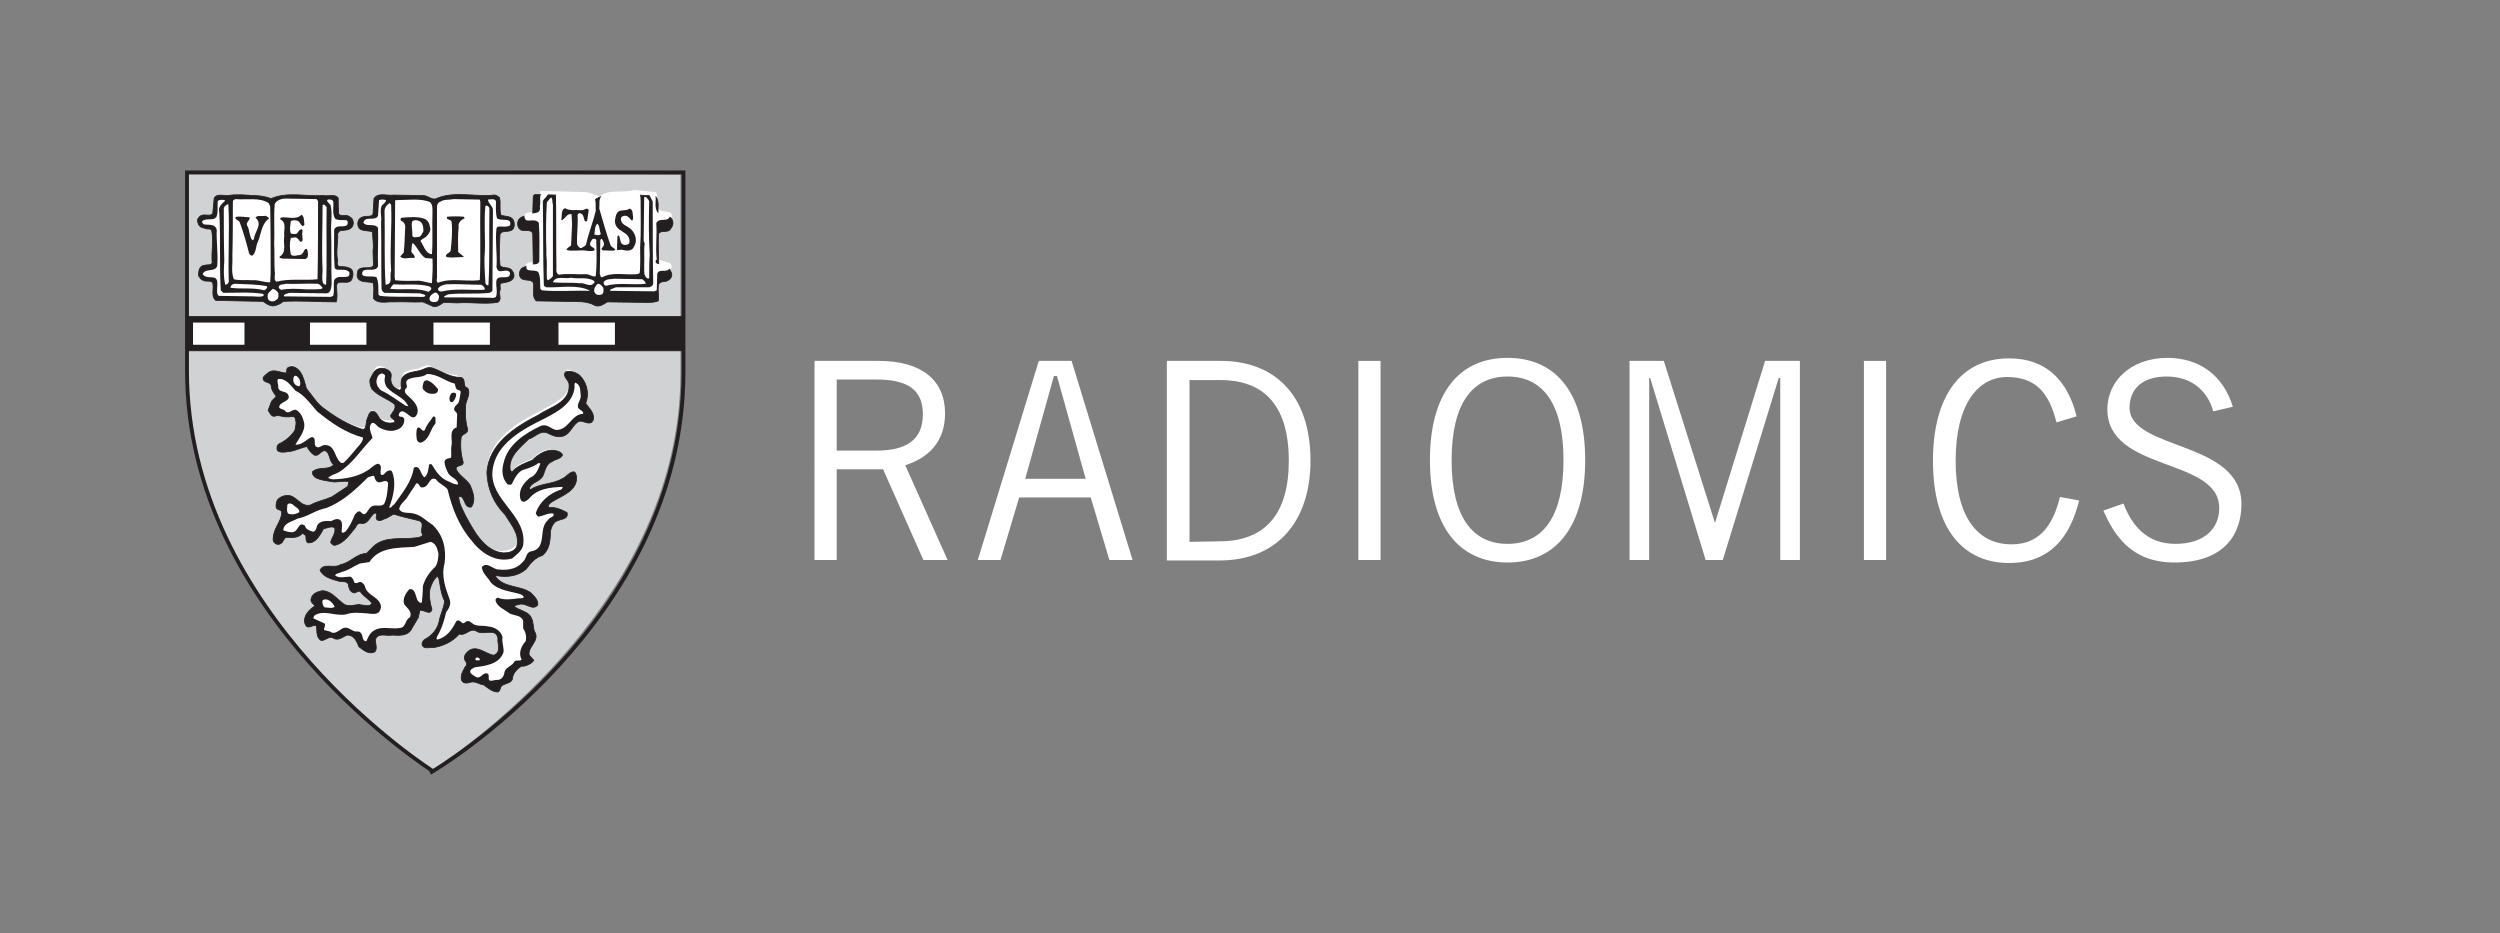 <?xml version="1.0" encoding="utf-8"?>
<!-- Generator: Adobe Illustrator 23.0.0, SVG Export Plug-In . SVG Version: 6.00 Build 0)  -->
<svg version="1.1" id="Layer_1" xmlns="http://www.w3.org/2000/svg" xmlns:xlink="http://www.w3.org/1999/xlink" x="0px" y="0px"
	 viewBox="0 0 496 185.2" style="enable-background:new 0 0 496 185.2;" xml:space="preserve">
<rect x="0" y="0" width="496" height="185.2" fill="#808080" stroke="none"/>
<style type="text/css">
	.st0{fill:#FFFFFF;}
	.st1{fill:#D0D2D3;}
	.st2{fill:#231F20;}
	.st3{fill:none;stroke:#231F20;stroke-width:0.156;}
	.st4{clip-path:url(#SVGID_2_);fill:none;stroke:#231F20;stroke-width:0.156;}
	.st5{clip-path:url(#SVGID_4_);fill:none;stroke:#231F20;stroke-width:0.764;}
	.st6{fill:#B91127;}
	.st7{fill:none;stroke:#FFFFFF;stroke-width:5.615000e-03;stroke-miterlimit:3.864;}
	.st8{fill:none;stroke:#FFFFFF;stroke-width:6.275000e-03;}
</style>
<g>
	<g>
		<path class="st0" d="M174.3,71.6c8.5,0,13.2,3.8,13.2,10.4c0,5.6-3.2,8.8-7.9,10.3l8.4,18.8h-4.8l-8-18H166v18h-4.4V71.6H174.3
			L174.3,71.6z M173.9,89.4c6,0,9.2-2.2,9.2-7.2c0-5.3-3.6-6.9-9.2-6.9H166v14.1H173.9L173.9,89.4z"/>
		<path class="st0" d="M212.6,71.6l12.1,39.5h-4.6l-3.7-12.4h-14.2l-3.7,12.4H194l12.1-39.5H212.6z M209.7,74.6h-0.6L203.4,95h12
			L209.7,74.6z"/>
		<path class="st0" d="M242.2,71.6c10.7,0,17.8,6.8,17.8,19.8c0,11.6-6.2,19.8-18.1,19.8h-10.4V71.6H242.2L242.2,71.6z M241.9,107.4
			c9.1,0,13.8-5.4,13.8-16c0-11.6-5.5-16-13.6-16H236v32.1L241.9,107.4L241.9,107.4z"/>
		<path class="st0" d="M269.5,111.1V71.6h4.4v39.5H269.5z"/>
		<path class="st0" d="M299.1,71c9.7,0,15.4,7.1,15.4,20.3s-5.8,20.3-15.4,20.3s-15.4-7.1-15.4-20.3S289.4,71,299.1,71z
			 M299.1,107.9c7,0,11.1-5.4,11.1-16.6s-4.1-16.6-11.1-16.6S288,80.1,288,91.3S292.1,107.9,299.1,107.9z"/>
		<path class="st0" d="M352.9,75l-11.1,36.1h-3.4l-11-36.1h-0.2v36.1h-3.9V71.6h6.8l10.1,32h0.1l9.9-32h6.9v39.5h-3.9V75H352.9z"/>
		<path class="st0" d="M369.8,111.1V71.6h4.4v39.5H369.8z"/>
		<path class="st0" d="M412.5,99.3c-1.8,7.3-5.8,12.4-13.9,12.4c-8.9,0-15.1-6.5-15.1-20.3c0-12.9,5.6-20.3,15.1-20.3
			c7.3,0,11.6,4.3,13.4,11.5l-4,1.2c-1.4-5.6-3.9-9-9.8-9c-5.7,0-10.2,5.3-10.2,16.6c0,11.4,4.5,16.6,11.1,16.6
			c6.1,0,8.4-4.6,9.6-9.4L412.5,99.3z"/>
		<path class="st0" d="M439.1,81.6c-1-3.8-4.1-6.9-9.2-6.9c-4.6,0-7.3,2.2-7.4,6.1c-0.1,8.6,22.2,6.5,22.2,19.2
			c0,5.8-3.2,11.6-13.3,11.6c-8.7,0-12-5.6-14.1-10.3l4-1.4c1.6,4.2,4.5,8,10.3,8s8.7-3.1,8.7-7.1c0-10.1-22.2-7.1-22.2-19.6
			c0-5.7,4.8-10.2,11.9-10.2c6.1,0,11,3.2,13,9.7L439.1,81.6z"/>
	</g>
	<g>
		<path class="st1" d="M86,34.6H37l-0.1,39.2c0,48,48.2,78.6,48.6,78.9l0.1,0.1c0.1,0,0.4-0.2,0.4-0.2c8.2-5.4,49-34.3,49-78.6V34.7
			C135.1,34.6,86,34.6,86,34.6L86,34.6z M37.9,63.6h97v5.7h-97L37.9,63.6"/>
		<path class="st0" d="M57.7,73.7c0,0.1-0.1,0.6-0.1,0.6c-0.1,0.4-0.3,0.6-0.7,0.6l-1.4-0.2c-0.6-0.1-1.1-0.3-1.5-0.1
			c-0.2,0.1-0.5,0.4-0.8,0.7c0.1,0.1,0.2,0.1,0.2,0.1c0.4,0.1,1,0.4,1.2,1.2c0,0.6,0.4,1.1,0.7,1.5l0.2,0.4c0.1,0.1,0.2,0.3,0.2,0.4
			s0,0.2-0.1,0.3L54.9,80l-0.4,0.4c0,0-0.3,0.8-0.5,1.2c0.1,0.3,0.3,0.5,0.5,0.6c0.6-0.1,1.1-0.1,1.6,0l0.9,0.1c-0.1,0,0.2,0,0.2,0
			h0.4c0.4-0.1,1-0.1,1.4,0.2l0.4,0.9c0.1,0.3,0.2,0.6,0.2,0.8c0,0.4-0.1,0.7-0.1,1l-0.1,0.5c0,0.1-0.1,0.3-0.1,0.4
			c-0.9,1.3-2.1,2.3-3.4,3C56,89,56,89,56,89s0,0.1,0,0.2v0.1c0.2,0.1,0.7,0.1,1.1,0h0.4c0.6,0,1.2-0.2,1.8-0.5l1.9-0.5
			c0.3-0.1,0.6,0.1,0.7,0.4c0.4,0.7,0.8,1.2,1.2,1.4c0,0,0,0,0.4-0.3s1-0.8,1.9-0.5c0.1,0,0.1,0.1,0.2,0.1c0.6,0.5,0.8,1.2,1,1.7
			c0.1,0.4,0.2,0.8,0.5,1c0.1,0.1,0.2,0.2,0.2,0.4c0,0.1,0,0.1,0,0.2c0,0.7-0.6,1-0.8,1.1l-0.1,0.1c-0.1,0-0.1,0.1-0.2,0.1l-1.6,0.3
			c-0.5,0-1,0.1-1.3,0.3c0.1,0.1,0.1,0.1,0.2,0.2c0.7,0.4,1.6,0.5,2.6,0.7l0.5,0.1h1.2l1.9,0.1c0.3,0,0.4,0.1,0.5,0.4s0,0.5-0.1,0.7
			l-0.3,0.5c-0.1,0.1-0.1,0.2-0.2,0.2l-3.2,2.1c-0.1,0.1-1.9,0.7-1.9,0.7l-2.4,1c0,0-0.1,0.1-0.2,0.1c-1.4,0.4-2.4-0.4-3.2-1.1
			c-0.6-0.4-1-0.8-1.6-0.8s-0.9,0.1-1.4,0.5c-0.1,0.1-0.2,0.4-0.2,0.6c0,0.1,0,0.2,0,0.2c0.1,0,0.1,0.1,0.1,0.1c0.3,0.1,1,0.4,1,1.2
			c0,1.1-0.5,2-0.9,2.8c-0.4,0.7-0.7,1.4-0.8,2.2c0,0.1,0,0.1,0,0.1c0,0.2,0,0.3,0.1,0.4c0.1,0,0.1,0.1,0.1,0.1c0.1,0,0.2,0,0.2-0.1
			l0.2-0.3c0.2-0.3,0.5-0.9,1.2-1c0.1,0,0.1,0,0.2,0c1.3,0.1,2,0,2.4-0.5c0.1-0.1,0.2-0.2,0.4-0.2c0.4-0.1,0.8,0.1,1.1,0.3
			s0.5,0.7,0.5,1c0,0,0,0.2,0,0.3c0.8-0.1,1.3-0.8,1.9-1.9l0.2-0.4c0.1-0.1,0.3-0.3,0.5-0.3l0.5-0.2c0.6-0.2,1.4-0.4,2.2,0.1
			c0.2,0.1,0.3,0.3,0.3,0.4c0,0.2,0.1,0.4,0.1,0.6c0,0.7-0.3,1.2-0.5,1.7c0,0-0.1,0.3-0.2,0.6c1.2-0.3,2.1-1.3,3-2.5l0.5-0.7
			c0.2-0.4,0.5-1.2,1.5-1.2c0.1,0,0.1,0,0.2,0c0.4,0.1,0.6,0,1.2-0.8l1-1.1c0.1-0.2,0.2-0.1,0.4-0.1h0.4c0.2,0,0.4,0,0.5,0.1
			s0.2,0.2,0.2,0.4v0.9c0,0,0,0,0,0.1c0.1-0.1,0.7-0.3,1-0.4l1.3-0.8c0.2-0.1,0.4-0.1,0.6-0.1l4.9,1.3c1,0.4,1.2,1.1,1.2,1.6
			c0,0.2,0,0.4-0.1,0.6c0,0.2,0,0.3,0,0.5c0,0.1,0,0.2,0.1,0.3c0.1,0.1,0.2,0.3,0.2,0.5c0,0.1,0,0.2-0.1,0.3c-0.2,0.5-0.7,1-2,1
			l-2.5,0.1c-2.1,0-4,0.1-5.4,1.4l-1.3,1.4c-0.1,0.1-0.3,0.2-0.5,0.2c-0.9,0-1.7,0.5-2.5,1c-0.7,0.5-1.5,1-2.5,1.1
			c-0.7,0.4-1.5,0.4-2.2,0.4c-0.6,0-0.9,0-1.2,0.1c0.6,0.8,1.8,1.1,2.9,1.4c0.1,0,0.6,0.1,0.6,0.1c0.5,0,1.3,0.1,1.7,0.8
			c0,0.1,0.1,0.2,0.1,0.3c0.1,0.6,0.2,0.9,0.4,1c0.1,0,0.1-0.1,0.1-0.1c0.2-0.1,0.9-0.5,1.6,0c0.1,0.1,1.2,1.2,1.2,1.2l1.3,1.3
			c0.2,0.2,0.2,0.5,0,0.7c-0.6,1.1-1.7,0.9-2.4,0.8l-0.6-0.1c-0.1-0.1-0.7,0-0.7,0c-1.1,0.2-2.5,0.4-3.5-0.8l0.1,0.1l-1-0.8
			c-0.8-0.7-1.5-1.3-2.5-1.3c-1,0.3-1.5,0.6-1.6,1.1l0,0l0.2,0.3l0.4,0.5c0.1,0.1,0.2,0.3,0.2,0.4s0,0.1,0,0.1
			c0,0.2-0.2,0.4-0.4,0.5c-0.8,0.6-1.8,1.4-1.8,2.4c0,0.1,0,0.2,0.1,0.4c0,0,0,0.1,0.1,0.1s0.3-0.1,0.3-0.1c0.4-0.1,0.9-0.4,1.6,0
			c0.2,0.1,0.4,0.3,0.4,0.5l0.1,0.8c0,0.8,0.1,1.2,0.4,1.4c0.2-0.1,0.4-0.2,0.4-0.2c0.6-0.3,1.4-0.7,2.4,0c0.2,0.1,0.4-0.1,1-0.4
			l0.9-0.4c0.1,0,0.1,0,0.2,0c1.7,0,2.4,1.5,2.9,2.5l0,0h0.1c0.8,0.6,1.4,1,2,0.9c0-0.1,0.1-0.1,0.1-0.2c0-0.2,0-0.4-0.1-0.6
			c0-0.2-0.1-0.5-0.1-0.8c0-0.6,0.2-1.3,1.1-1.7c0.1,0,1.7-0.2,1.7-0.2h1h0.2c1.5,0.1,2.7,0.2,3.2-0.9c0,0,1.1-1.9,1.2-2.1
			c0-0.2,0.2-1.2,0.2-1.2c0.1-0.2,0.2-0.5,0.5-0.6c0.6-0.2,1.1,0,1.5,0.2c0,0,0.2,0.1,0.4,0.1c-0.2-0.9-0.4-1.7-0.4-2.6
			c0-0.4,0-0.9,0.1-1.3c0.3-1.2,0.9-2.2,1.6-2.9c0.2-0.2,0.5-0.3,0.8-0.2l0.3,0.1c0.2,0.1,0.4,0.2,0.4,0.5l0.3,1.6
			c0.2,1.1,0.4,2,0.8,2.9c0.1,0.1,0.1,0.2,0.1,0.4l-0.6,2.4l-0.5,1.9c-0.4,1.8-1.6,3.2-3.3,4c0,0-0.1,0.1-0.1,0.2c0,0,0.4,0,0.6,0
			c0,0,0.4,0,0.7,0c1.8-0.2,3.5-1.1,4.8-2.5c0.2-0.2,0.5-0.3,0.7-0.2c0.4,0.1,0.6-0.1,1.1-0.3c0.6-0.3,1.4-0.8,2.5-0.2
			c0.4,0.3,1,0.3,1.6,0.2c1-0.1,2.6-0.2,3,1.7c0,0,0,0.2,0,0.3v0.9c0.1,0.9,0.3,2.6-1.5,3c-0.1,0-0.1,0.1-0.3,0l-1.8-0.7
			c-1.4-0.7-2.1-0.9-2.8-0.1c-0.2,0.2-0.4,0.4-0.3,0.6c0.2,0.4,0.9,1.5-0.1,2.3c0.1-0.1,0.1-0.1,0.1-0.2l-0.1,0.2
			c-0.5,0.8-0.8,1.4-0.6,1.9c0,0,0.1,0.1,0.7,0c0.8-0.3,1.5,0,2.1,0.2l0.9,0.3c0.1,0,0.3,0.1,0.4,0.1l0.3,0.2
			c0.6,0.5,1.2,0.9,1.8,0.9c0-0.1,0.1-0.1,0.1-0.1l0.4-0.8c0.1-0.1,1.2-0.6,1.2-0.6c0.7-0.3,0.8-0.4,0.8-0.6c0.2-1.2,1-2.2,2.2-3
			c0.1-0.1,0.3-0.1,0.4-0.1c0.3,0,1.1-0.3,1.6-0.6l-0.1-0.1l-0.3-0.3c-0.1-0.1-0.2-0.3-0.2-0.4c0-0.2-0.1-0.3-0.1-0.5
			c0-0.8,0.4-1.5,0.8-2.1s0.6-0.9,0.6-1.3c0-0.2-0.1-0.4-0.2-0.6c-0.1-0.1-0.1-0.1-0.1-0.2l-0.2-1.2c-0.1-0.8-0.2-1.4-0.7-1.8
			l-1.3-0.7l-1.4-0.7c-0.2-0.1-0.3-0.3-0.3-0.6c0-0.6,0.4-1,1.2-1.1h0.2c0.9-0.2,1.6,0,2.2,0.3c0.6,0.2,0.8,0.2,1,0.1
			c-0.1-0.5-0.6-1.1-1-1.5c-0.8-0.6-1.8-0.8-2.8-1.1c-1.6-0.4-3.2-0.8-4.3-2.3c-0.1-0.1-0.1-0.3-0.1-0.4c0-0.2,0.1-0.4,0.2-0.5
			l0.2-0.2c0.2-0.2,0.4-0.2,0.7-0.2c2,0.4,3.9,0,5.2-1.1c0.8-1,1.8-2.2,3.3-2.8c1.1-0.9,1.3-2.3,1.3-4.1c0.1-0.9,0.5-1.7,1.1-2.4
			l1.4-0.7c0.5-0.1,0.6-0.2,0.7-0.3c-0.8-0.4-1.7-0.8-2.7-0.7c-0.1,0-0.3,0-0.4-0.1c-0.4-0.2-0.6-0.6-0.6-0.8v-0.1
			c0-0.5,0.4-0.8,0.6-1.1l0.1-0.1c0-0.1,0.1-0.1,0.2-0.2l1.5-0.9c2-1.1,3.3-1.9,3.3-3.6c0,0,0,0,0-0.1s-0.1-0.1-0.1-0.2
			c-0.2,0.1-0.5,0.2-0.7,0.4l-1.1,0.7c-1,0.6-2.1,0.8-3.2,1s-2.1,0.4-3,1c-0.1,0.1-0.2,0.1-0.4,0.1c-0.4,0-0.7-0.2-0.9-0.6
			c-0.1-0.1-0.1-0.3-0.1-0.4c0-0.4,0.1-0.7,0.3-0.9c0.3-0.5,0.9-0.8,1.4-1.1c0.6-0.3,0.9-0.5,1.1-1l0.2-0.6c0.3-0.9,0.7-1.9,1.8-2.4
			c0.1-0.1,1-0.5,1-0.5c0.2-0.1,0.3-0.2,0.4-0.2c-0.1,0,0,0-0.1-0.1c-1.7-0.5-3.4,0.8-4.2,1.6c-0.1,0.1-0.1,0.1-0.2,0.1l-0.6,0.3
			c-1.1,0.5-2.3,0.9-3,1.8c-0.1,0.1-0.2,0.1-0.3,0.2c-0.3,0.1-0.7,0.1-1-0.2c-0.3-0.2-0.5-0.5-0.5-0.9c-0.3-2.7,1.9-4.6,3.6-6.1
			l0.4-0.4c0,0,0.2-0.1,0.3-0.2l1-0.5c0.8-0.5,1.8-1.2,3.1-0.6c1,0.5,1.8,0.9,2.6,0.6c0.5-0.2,0.9-0.7,1.3-1.3
			c0.4-0.5,0.9-1.2,1.6-1.6c0.8-0.3,1.4-0.1,1.8,0.1c0.2,0.1,0.6,0.2,0.7,0.1l0.1-0.2c0-0.1,0-0.1,0-0.2c0-0.5-0.3-0.9-0.9-1.6
			l-0.6-0.9c-0.1-0.1-0.1-0.2-0.1-0.4c0-0.1,0-0.2,0.1-0.3c0.2-0.5,0.3-1.1,0.3-1.6c0-1.3-0.5-2.5-1.5-3.4c-0.3-0.1-0.9-0.4-1.6-0.4
			c0.1,0.1,0.2,0.4,0.2,0.4l0.6,1.3c0,0.2,0,0.3,0,0.5c0,2.9-2.5,4.2-4.6,5.3l-1.8,1c-4.2,2.1-9.7,5.5-10,11
			c0.1,2.8,1.2,5.6,3.4,7.8l0.1,0.1l0.8,1.2c0.9,1.3,1.8,2.7,1.8,4.4c0,0.4,0,0.8-0.2,1.3c-0.7,1.7-2.6,1.7-3.3,1.7
			c-4.1-0.3-6.4-4.4-8-7.4l-0.2-0.5c0-0.1-0.3-0.7-0.3-0.7c-0.4-0.9-0.9-1.9-1-3.2c0-0.2,0.1-0.4,0.2-0.6c0.2-0.2,0.7-0.6,1.5-0.1
			c0.1,0.1,0.8,1.2,0.8,1.2c0.1,0.2,0.1,0.3,0.2,0.4c0.1-0.2,0.2-0.4,0.2-0.6c0-0.7-0.3-1.5-0.6-2.3L92,95.3
			c-0.2-0.4-0.7-0.8-1.1-1.2c-0.6-0.5-1.2-1.1-1.6-1.9c0-0.1-0.1-0.1-0.1-0.2v-0.1c0-1,0.9-1.2,1.2-1.3c0,0,0.1-0.1,0.2-0.1
			c-0.3-1-0.5-2.1-0.5-3.3c0-0.6,0-1.1,0.1-1.7l0,0c0-0.1,0-0.1,0-0.1s0,0,0.1-0.1l0.9-1c0.3-0.2,0.3-0.2,0.3-0.3
			c-0.3-1.2-0.4-2.4-0.4-3.6c0-0.5,0-1,0-1.4c0-0.1,0.3-1.2,0.3-1.2c0.2-0.5,0.3-0.9,0.3-1.2c0-0.1,0-0.2-0.1-0.3
			c-0.6-0.4-0.8-1.1-0.8-1.5l-0.1-0.4l0,0c0.1,0,0.1,0,0.2,0c-1.7,0-3.1-0.6-4.4-1.2L85,72.5c-0.4-0.1-0.7,0-1.2,0.3L83,73.1
			l-0.9,0.2c-0.9,0.1-1.7,0.3-2.1,0.8c-0.3,0.3-0.3,0.8-0.3,1.5v0.5c0,0.1,0,0.1,0,0.2c-0.1,0.4-0.4,0.6-0.6,0.7
			c-0.5,0.2-0.9-0.1-1.1-0.2l-0.1-0.1c-1.3-0.7-1.8-2-1.4-3.3c0.1-0.2-0.1-0.4-0.2-0.5c-0.3-0.2-0.9-0.4-1.4-0.2
			c-0.4,0.1-0.6,0.6-0.9,1.2c0,0-0.1,0.2-0.2,0.4c0,0.1,0,0.1,0,0.2c0,0.5,0.1,0.9,0.3,1.2c0.6,0.6,1.4,1,2.3,1.5l2.1,1.3
			c0.1,0.1,0.2,0.2,0.2,0.3c0.1,0.2,0.1,0.4,0.1,0.6c0,0.8-0.4,1.4-0.8,1.9h0.1c0.2,0.2,0.7,0.5,0.7,1.1c0,0.1,0,0.2,0,0.3
			c-0.1,0.3-0.3,0.5-0.5,0.6c-1.3,0.3-2.5,0.1-3.5-0.7l-0.6-0.8c-0.2-0.4-0.3-0.5-0.4-0.5c-0.1,0.1-0.2,0.4-0.3,0.6l-0.3,0.6
			c0-0.1-0.1,0.5-0.1,0.5c-0.1,0.5-0.1,1.2-0.7,1.6c-0.1,0.1-0.4,0.2-0.6,0.2l-0.6-0.1c-2.6-0.9-5.1-2.2-7.7-4.2
			c-1.1-0.9-2-2.1-2.9-3.2L60,76.4c-0.1-0.1-0.1-0.1-0.1-0.2l-0.2-0.8c-0.4-1.6-0.8-2.7-2-3C57.9,73.6,57.8,73.6,57.7,73.7
			L57.7,73.7z M59.4,83.1L59.4,83.1L59.4,83.1L59.4,83.1L59.4,83.1z M54.2,82.1c0.1,0,0.2,0,0.3-0.1C54.4,82,54.3,82.1,54.2,82.1
			L54.2,82.1z M78.1,83c0.1-0.1,0.2-0.1,0.2-0.2l0,0C78.2,82.8,78.1,82.9,78.1,83L78.1,83z M90.9,91.8C90.9,91.8,91,91.8,90.9,91.8
			C91,91.9,91,91.8,90.9,91.8L90.9,91.8L90.9,91.8z M75.2,102.8L75.2,102.8C75.2,102.8,75.1,102.8,75.2,102.8L75.2,102.8L75.2,102.8
			z M75.2,102.9C75.2,102.8,75.2,102.8,75.2,102.9L75.2,102.9C75.2,102.9,75.2,102.9,75.2,102.9L75.2,102.9z M61.1,107.1
			C61.2,107.1,61.2,107.1,61.1,107.1C61.2,107.1,61.2,107.1,61.1,107.1L61.1,107.1z M84.7,121.1c0,0.1,0,0.1,0.1,0.2
			C84.7,121.3,84.7,121.2,84.7,121.1L84.7,121.1L84.7,121.1z M85.5,128.1c0.1,0,0.2,0,0.2,0S85.6,128.1,85.5,128.1"/>
		<path class="st0" d="M123.3,38c-1.6,0-3.1,0-4.1,0.8l-0.3,0.2l-1-0.4c-0.7-0.3-1.4-0.5-2-0.5c0,0-7.2-0.2-8.7-0.2
			c0,0.6-0.1,3.1-0.1,3.1l-0.3,0.8l-0.3,0.1l-1.1,0.2c-0.8,0.1-1.2,0.2-1.4,0.6c0,0.1,0,0.1,0,0.2c0,0.2,0,0.6,0.3,0.7l0.7,0.1
			c0.6,0,1.8,0,2,1.3c0,0.1,0,3.5,0,3.5V51v0.1c-0.3,0.9-1.1,0.9-1.5,0.9h-0.3l-0.2,0.1c-0.3,0.1-0.7,0.2-0.7,0.6c0,0,0,0.1,0,0.2
			c0,0.2,0,0.5,0.3,0.6l0.7,0.1c0.5,0.1,1.3,0.2,1.7,0.8l0.1,0.1l0,0l0.1,1.6c0,0.2,0,0.5,0,0.7c0,0.4,0.1,0.6,0.3,0.9
			c0.6,0,5.4,0.1,5.4,0.1h1.3c1.6,0,3.4,0,4.8,0.9c0.4,0.1,0.8-0.1,1.4-0.5l0.6-0.4h0.2l7.7,0.1c0.6,0,1.2,0,1.7-0.2
			c0-0.4,0-1.1,0-1.1l0.1-1.9c0.3-0.9,1.1-1,1.6-1.1l0.4-0.1c0.4-0.1,0.5-0.3,0.6-0.6c0-0.2-0.2-0.4-0.4-0.7
			c-0.2-0.1-0.7-0.2-0.7-0.2l-1.7-0.6l0.1-0.4v-2.2v-4.4l0.1-0.1c0.5-0.6,1.1-0.6,1.6-0.6c0.3,0,0.5,0,0.6-0.1
			c0.2-0.3,0.4-0.5,0.4-0.8v-0.1c-0.1-0.5-0.2-0.6-1.1-0.7c-0.5-0.1-1.1-0.1-1.6-0.5l-0.2-0.2v-0.2v-1.4c0-0.2,0-0.4,0-0.6
			c0-0.4-0.1-0.7-0.3-1c-0.5,0-2-0.2-2-0.2s-2.1-0.2-2.4-0.2C125.6,37.9,123.3,38,123.3,38"/>
		<path class="st0" d="M45.3,39.4L45.3,39.4h-0.9c-0.8-0.1-1.1-0.1-1.3,0.2c0,0.4-0.3,3.1-0.3,3.1l-0.1,0.2
			c-0.5,0.6-1.3,0.6-1.8,0.6s-0.7,0-0.8,0.1s-0.2,0.2-0.2,0.4c0,0.1,0,0.3,0.1,0.5s0.2,0.4,0.9,0.5H41c0,0,0.1,0.1,0.2,0.1h0.2
			c0.3,0,0.9,0,1.2,0.5l0.1,0.1v0.1c0.2,0.8,0.2,1.6,0.2,2.3c0,0.6,0,1.1-0.1,1.7v2.9l-0.2,0.2l-0.5,0.5l-0.7,0.1
			c-0.4,0-0.9,0.1-1.1,0.2C40.1,53.8,40,54,40,54.6c0,0.1,0.1,0.1,0.1,0.1l0.2,0.3l0.2,0.1l0.5,0.1c0.4,0,1.1,0,1.6,0.5l0.1,0.2V56
			l0.1,1.7c0,0.2,0,0.4,0,0.5c0,0.4,0.1,0.6,0.3,0.8c0.6,0,2.8,0,2.8,0l6.5,0.1l0.1,0.1l0.2,0.1c0.4,0.3,0.9,0.5,1.3,0.6
			c0.7-0.1,1.3-0.3,1.8-0.7L56,59h6.8c0,0,2.5,0,3.3,0.1c0-0.2,0.1-0.4,0.1-0.6c0-0.3,0-0.6,0-0.8v-0.8c0-0.1,0-0.2,0-0.4
			c0-0.4,0.1-0.7,0.3-1c0.4-0.5,1.1-0.5,1.7-0.5c0.9,0,1-0.1,1.1-0.4c0.1-0.2,0.1-0.4,0.1-0.6c0-0.2-0.1-0.3-0.1-0.4
			c-0.5-0.4-1.2-0.4-1.9-0.4H67l-0.1-0.1c-0.8-0.5-0.7-1.3-0.6-1.8c-0.2-1-0.1-2.1-0.1-3.1l0.1-2.4l0.1-0.2l0.4-0.6H67l0.9-0.1
			c0.6,0,0.9-0.1,1.1-0.4c0-0.1,0.2-0.5,0.1-0.8c0-0.1-0.4-0.4-0.4-0.4c-0.1-0.1-0.6-0.1-0.6-0.1c-0.5,0-1.3,0.1-1.7-0.8l-0.1-0.1
			c0,0-0.1-2.4-0.1-2.9c-0.2-0.2-0.4-0.2-1.1-0.2h-1.2h0.2l-3.6-0.1c-2.3,0.2-4.5,0-6.5,0.9l-0.3,0.1L53.5,40
			c-0.9-0.4-1.9-0.6-3.2-0.7L49,39.2C47.7,39.2,46.4,39.1,45.3,39.4"/>
		<path class="st2" d="M130.1,39c0.8,1,0.3,2.4,0.5,3.5c0.9,0.7,2.7-0.1,2.9,1.6c0.1,0.6-0.3,1.1-0.6,1.5c-0.6,0.6-1.6,0-2.2,0.7
			c-0.2,2,0,4.1,0,6.4c0.6,0.4,1.4,0.3,2,0.6c0.3,0.4,0.6,0.8,0.6,1.3c-0.1,0.5-0.4,0.9-0.9,1.1c-0.5,0.3-1.4,0-1.7,0.7
			c-0.3,1.1,0.1,2.2-0.1,3.3c-0.7,0.3-1.6,0.3-2.4,0.3l-7.7-0.1c-0.7,0.4-1.5,1.1-2.5,0.7c-1.6-1-3.9-0.7-5.8-0.8l-5.8-0.1
			c-1-0.9-0.3-2.5-0.6-3.6c-0.4-0.7-1.4-0.4-2.1-0.7c-0.6-0.2-0.7-0.9-0.6-1.4c0.1-0.6,0.6-1,1.2-1.1c0.5-0.3,1.3,0.2,1.5-0.5
			c0-2-0.1-4-0.1-5.9c-0.1-1.2-1.7-0.5-2.4-0.9c-0.6-0.4-0.7-1.1-0.5-1.8c0.5-1.1,1.8-0.9,2.8-1.2l0.1-0.3l0.1-3.4l0.3-0.3l9,0.2
			c1,0,2,0.5,3,0.8c1.9-1.4,4.7-0.7,7-1.1C126.9,38.9,128.5,38.6,130.1,39"/>
		<path class="st3" d="M130.1,39c0.8,1,0.3,2.4,0.5,3.5c0.9,0.7,2.7-0.1,2.9,1.6c0.1,0.6-0.3,1.1-0.6,1.5c-0.6,0.6-1.6,0-2.2,0.7
			c-0.2,2,0,4.1,0,6.4c0.6,0.4,1.4,0.3,2,0.6c0.3,0.4,0.6,0.8,0.6,1.3c-0.1,0.5-0.4,0.9-0.9,1.1c-0.5,0.3-1.4,0-1.7,0.7
			c-0.3,1.1,0.1,2.2-0.1,3.3c-0.7,0.3-1.6,0.3-2.4,0.3l-7.7-0.1c-0.7,0.4-1.5,1.1-2.5,0.7c-1.6-1-3.9-0.7-5.8-0.8l-5.8-0.1
			c-1-0.9-0.3-2.5-0.6-3.6c-0.4-0.7-1.4-0.4-2.1-0.7c-0.6-0.2-0.7-0.9-0.6-1.4c0.1-0.6,0.6-1,1.2-1.1c0.5-0.3,1.3,0.2,1.5-0.5
			c0-2-0.1-4-0.1-5.9c-0.1-1.2-1.7-0.5-2.4-0.9c-0.6-0.4-0.7-1.1-0.5-1.8c0.5-1.1,1.8-0.9,2.8-1.2l0.1-0.3l0.1-3.4l0.3-0.3l9,0.2
			c1,0,2,0.5,3,0.8c1.9-1.4,4.7-0.7,7-1.1C126.9,38.9,128.5,38.6,130.1,39L130.1,39z"/>
		<path class="st2" d="M53.8,39.4C57,38,60.6,39,64.2,38.8c0.9,0.2,2.3-0.4,2.9,0.5c0,1.1,0,2,0.1,3.1c0.3,0.7,1.4,0.1,2,0.5
			c0.3,0.2,0.7,0.4,0.8,0.8c0.2,0.5,0.1,1-0.2,1.4c-0.7,0.7-1.5,0.5-2.4,0.7L67,46.3c0.1,1.9-0.4,3.6,0,5.4
			c-0.1,0.4-0.2,0.9,0.3,1.2c0.9,0,1.8,0,2.5,0.6c0.3,0.5,0.3,1.1,0.1,1.6c-0.4,2-3.4-0.3-3.1,2c0,0.9,0.2,2-0.1,2.8
			c-3.5,0-7.1-0.3-10.5-0.1c-0.6,0.5-1.4,0.9-2.2,0.9c-0.7-0.1-1.2-0.5-1.8-0.9c-3.2-0.1-6.4-0.1-9.4-0.2c-1-0.9-0.3-2.2-0.6-3.5
			c-0.5-0.6-1.3-0.1-1.9-0.5c-0.5-0.1-0.6-0.5-0.9-0.9c0-0.7,0-1.3,0.5-1.8c0.5-0.4,1.2-0.3,1.9-0.4l0.3-0.3
			C41.9,50,42.4,48,42,45.7c-0.3-0.5-0.9-0.1-1.3-0.4c-0.6-0.1-1.2-0.3-1.4-1C39.2,44,39,43.5,39.6,43c0.7-0.8,2,0.1,2.6-0.6
			l0.3-3.1c0.5-0.9,1.8-0.5,2.7-0.5c1.6-0.3,3.5-0.1,5.2,0C51.5,38.8,52.7,39,53.8,39.4"/>
		<g>
			<g>
				<g>
					<defs>
						<polyline id="SVGID_1_" points="36.2,33.3 36.2,154 136.5,154 136.5,33.3 						"/>
					</defs>
					<clipPath id="SVGID_2_">
						<use xlink:href="#SVGID_1_"  style="overflow:visible;"/>
					</clipPath>
					<path class="st4" d="M53.8,39.4C57,38,60.6,39,64.2,38.8c0.9,0.2,2.3-0.4,2.9,0.5c0,1.1,0,2,0.1,3.1c0.3,0.7,1.4,0.1,2,0.5
						c0.3,0.2,0.7,0.4,0.8,0.8c0.2,0.5,0.1,1-0.2,1.4c-0.7,0.7-1.5,0.5-2.4,0.7L67,46.3c0.1,1.9-0.4,3.6,0,5.4
						c-0.1,0.4-0.2,0.9,0.3,1.2c0.9,0,1.8,0,2.5,0.6c0.3,0.5,0.3,1.1,0.1,1.6c-0.4,2-3.4-0.3-3.1,2c0,0.9,0.2,2-0.1,2.8
						c-3.5,0-7.1-0.3-10.5-0.1c-0.6,0.5-1.4,0.9-2.2,0.9c-0.7-0.1-1.2-0.5-1.8-0.9c-3.2-0.1-6.4-0.1-9.4-0.2c-1-0.9-0.3-2.2-0.6-3.5
						c-0.5-0.6-1.3-0.1-1.9-0.5c-0.5-0.1-0.6-0.5-0.9-0.9c0-0.7,0-1.3,0.5-1.8c0.5-0.4,1.2-0.3,1.9-0.4l0.3-0.3
						C41.9,50,42.4,48,42,45.7c-0.3-0.5-0.9-0.1-1.3-0.4c-0.6-0.1-1.2-0.3-1.4-1C39.2,44,39,43.5,39.6,43c0.7-0.8,2,0.1,2.6-0.6
						l0.3-3.1c0.5-0.9,1.8-0.5,2.7-0.5c1.6-0.3,3.5-0.1,5.2,0C51.5,38.8,52.7,39,53.8,39.4L53.8,39.4z"/>
				</g>
			</g>
			<g>
				<g>
					<defs>
						<polyline id="SVGID_3_" points="36.2,33.3 36.2,154 136.5,154 136.5,33.3 						"/>
					</defs>
					<clipPath id="SVGID_4_">
						<use xlink:href="#SVGID_3_"  style="overflow:visible;"/>
					</clipPath>
					<path class="st5" d="M37.1,73.6c0-11.5,0-24.4,0-39.4h98.5c0,0,0,5.9,0,39.6c0,49.9-49.7,79.2-49.7,79.2S37.1,122.2,37.1,73.6
						L37.1,73.6z"/>
				</g>
			</g>
		</g>
		<path class="st2" d="M105.9,131L105.9,131L105.9,131L105.9,131L105.9,131L105.9,131L105.9,131L105.9,131L105.9,131L105.9,131
			c-0.3-0.3-0.7-0.8-0.9-1c-0.4-1.7,2.3-2.9,1-4.8c-0.3-1.1-0.1-2.5-1.2-3.4c-0.8-0.6-1.8-0.8-2.7-1.4c0-0.5,0.6-0.3,0.9-0.5
			c1.4-0.4,2.7,1.4,3.7,0.1c0.1-1-0.8-1.8-1.4-2.4c-2.1-1.5-5.3-0.9-7-3.2l0.2-0.2c2.1,0.4,4.3,0.1,5.9-1.3c0.9-1.2,1.8-2.3,3.2-2.7
			c1.4-1.1,1.6-2.9,1.6-4.7c0.1-0.7,0.4-1.4,0.9-1.9c0.8-0.7,2.8-0.4,2.4-1.9c-1.1-0.6-2.2-1.1-3.5-1c-0.6-0.3,0.1-0.8,0.3-1
			c2.1-1.4,5.3-2.2,5.1-5.2c-0.2-0.3-0.1-0.8-0.6-0.9c-0.9,0.1-1.4,1-2.3,1.4c-1.9,1.1-4.4,0.9-6.2,2.1c-0.4,0-0.2-0.5-0.1-0.6
			c0.7-1,2.1-1,2.6-2.3c0.4-1,0.6-2.2,1.7-2.6c0.6-0.5,1.7-0.5,2.1-1.3c-0.1-0.4-0.6-0.7-1-0.8c-1.9-0.6-3.7,0.5-5,1.8
			c-1.4,0.6-2.9,1.1-3.9,2.2c-0.2,0.1-0.5-0.1-0.5-0.4c-0.3-2.6,2.1-4.4,3.7-6c1.2-0.3,2.2-1.8,3.7-1.2c1,0.5,2,1,3.2,0.6
			c1.4-0.5,1.7-2.1,3-2.9c1-0.3,2.3,1.1,2.9-0.3c0.3-1.4-0.8-2.2-1.5-3.3c0.8-2,0.2-4.3-1.4-5.7c-0.8-0.5-1.7-0.8-2.6-0.5
			c-0.7,0.9,0.6,1.5,0.7,2.4c0.3,3.7-3.7,4.5-6,6.1c-4.5,2.3-10,5.7-10.3,11.5c0.1,3.2,1.4,6.1,3.6,8.3c1.2,2,3,3.9,2.3,6.4
			c-0.5,1-1.7,1.2-2.6,1.2c-3.9-0.3-6-4.6-7.6-7.5c-0.5-1.1-1.2-2.2-1.3-3.6c0.2-0.2,0.4-0.1,0.6,0c0.7,0.6,0.6,2.2,1.9,2
			c1-1.4,0.3-3-0.2-4.3c-0.7-1.2-2.2-1.9-2.8-3.2c-0.1-1,1.4-0.4,1.4-1.4c-0.5-1.7-0.6-3.4-0.4-5c0.3-0.7,1.3-0.6,1.3-1.5
			c-0.5-1.6-0.5-3.2-0.4-5c0.2-1,1-2.1,0.4-3.2c-1.2-0.3-0.2-1.7-1.3-2.1c-2.2,0-3.8-1.2-5.7-1.9c-1-0.3-1.7,0.3-2.4,0.5
			c-1.2,0.3-2.5,0.3-3.4,1.2c-0.6,0.7-0.4,1.5-0.4,2.4c-0.2,0.6-0.7,0.1-1,0c-0.9-0.5-1.2-1.5-1-2.4c0.1-0.5-0.1-0.9-0.5-1.2
			c-0.6-0.4-1.4-0.6-2.1-0.3c-0.9,0.3-1.2,1.4-1.6,2.1c-0.1,0.6,0.1,1.4,0.4,1.9c1.3,1.4,3.1,1.9,4.5,3c0.3,0.8-0.3,1.5-0.8,2.2
			c-0.1,0.7,1,0.7,0.8,1.4c-1,0.3-2.1,0.1-2.8-0.6c-0.5-0.4-0.6-1.4-1.5-1.6c-0.8,0-0.9,1-1.2,1.6c-0.2,0.6-0.1,1.6-0.6,2l-0.6-0.1
			c-2.6-0.9-5-2.3-7.4-4.1c-1.4-1-2.3-2.6-3.4-3.9c-0.5-1.6-0.8-3.9-2.8-4.4c-0.5,0.1-1,0.1-1.1,0.6L56.8,74c-1,0-2.1-0.7-3.2-0.3
			c-0.5,0.3-1,0.7-1.4,1.2c-0.1,1.2,1.4,0.7,1.6,1.6c0,0.8,0.6,1.6,1,2.1c-0.3,0.5-0.8,0.7-1,1.2l-0.6,1.6c0.3,0.5,0.6,1.2,1.2,1.2
			c0.9-0.4,1.7,0.2,2.6,0.1c0.6,0.1,1.6-0.4,1.6,0.5c0.3,0.8,0,1.5-0.1,2.2c-0.8,1.2-1.9,2.1-3.2,2.7c-0.4,0.3-0.4,0.8-0.3,1.2
			c0.4,0.6,1.5,0.4,2.2,0.3c1.4-0.1,2.4-0.8,3.7-1c0.3,0.6,0.9,1.4,1.5,1.7c1,0.3,1.3-1.2,2.3-0.8c0.8,0.6,0.6,1.9,1.4,2.6
			c0.1,0.4-0.4,0.4-0.6,0.6c-1.1,0.4-2.6,0-3.5,0.9c-0.1,0.5,0.3,1,0.7,1.2c1,0.5,2.2,0.6,3.4,0.8c1,0.1,2.1-0.3,3.1,0L69,96.5
			l-3.2,2.1c-1.4,0.6-3,0.9-4.2,1.6c-2,0.5-2.8-2-4.6-1.9c-0.8,0-1.3,0.3-1.8,0.7c-0.4,0.4-0.5,1.2-0.4,1.7c0.2,0.6,1.1,0.3,1.1,1
			c-0.1,1.8-1.6,3.1-1.7,5c-0.1,0.5,0.1,1,0.6,1.2c0.3,0.2,0.8,0.1,1.1-0.2c0.4-0.4,0.4-1,1-1.1c1.1,0.1,2.3,0.1,3-0.7
			c0.4-0.1,0.8,0.3,0.8,0.6c0,0.4,0,1,0.4,1.2c1.6,0.1,2.4-1.6,3.1-2.8c0.7-0.1,1.5-0.6,2.2-0.2c0.3,1.1-0.6,1.9-0.8,2.9
			c0.1,0.2,0.4,0.5,0.7,0.6c1.9-0.3,3-2.1,4.2-3.5c0.2-0.4,0.4-0.9,1-0.9c1.5,0.4,1.9-1.4,2.8-2h0.4c0.1,0.4-0.2,0.8,0,1.2
			c0.6,0.7,1.4-0.1,2-0.2l1.4-0.8c1.6,0.5,3.3,0.9,5,1.3c1.4,0.5,0,1.9,0.8,2.8c-0.2,0.4-0.8,0.6-1.4,0.6c-2.8,0.4-6.1-0.4-8.4,1.7
			l-1.4,1.4c-2.1,0.1-3.2,1.9-5.1,2.2c-1.3,0.9-3.3-0.4-4.1,1.1c0.6,1.4,2.3,1.8,3.7,2.2c0.6,0.2,1.6-0.1,1.9,0.6
			c0.1,0.6,0.2,1.4,1,1.7c0.6,0.2,0.9-0.6,1.4-0.2c0.7,1,1.7,1.4,2.3,2.3c-0.4,0.8-1.6,0.3-2.3,0.3l-0.1-0.1
			c-1.2,0.1-2.6,0.7-3.6-0.4c-1.2-0.9-2.2-2.3-3.9-2.3c-1,0.2-2,0.6-2.2,1.7c-0.1,0.6,0.5,0.9,0.8,1.3c-1.2,0.8-2.4,2-2,3.5
			c0.1,0.3,0.3,0.7,0.7,0.7c0.6,0,1-0.5,1.6-0.2c0.1,1-0.1,2.4,1,2.9c0.9-0.1,1.6-1.1,2.5-0.4c1,0.4,1.7-0.4,2.6-0.7
			c1.4,0,1.9,1.3,2.3,2.3c0.8,0.6,2,1.7,3.2,1c0.8-1.1-0.7-2.5,0.8-3.2c0.9-0.3,1.7,0.1,2.6-0.1c1.4,0.1,3.2,0.2,3.9-1.3l1.3-2.2
			l0.3-1.4c0.8-0.2,2.1,1.1,2.4-0.2c-0.4-1.3-0.6-2.6-0.4-4c0.3-1,0.7-1.9,1.4-2.5l0.3,0.1c0.4,1.6,0.4,3.2,1.2,4.7
			c-0.1,1.5-0.9,2.8-1.1,4.2c-0.4,1.6-1.5,2.8-2.9,3.5c-0.3,0.3-0.6,0.7-0.4,1.2c0.4,0.7,1.4,0.3,2.1,0.4c2-0.3,3.9-1.2,5.2-2.7
			c1.4,0.4,2.1-1.3,3.4-0.6c1.4,1,3.8-0.8,4.3,1.4c-0.2,1,0.8,2.9-0.9,3.4c-1.7-0.3-3.6-2.4-5.3-0.5c-0.4,0.4-0.6,0.9-0.4,1.4
			c0.3,0.4,0.6,1,0.1,1.4c-0.4,0.8-1.1,1.7-0.7,2.7c0.3,0.6,1,0.6,1.6,0.4c1-0.4,1.9,0.4,2.8,0.5c0.8,0.6,1.7,1.4,2.8,1.4
			c0.5-0.3,0.4-0.8,0.7-1.2c0.7-0.6,2.2-0.5,2.2-1.7c0.2-1,1-1.8,1.9-2.3C103.5,132.4,105.4,131.9,105.9,131"/>
		<path class="st3" d="M105.9,131L105.9,131L105.9,131L105.9,131L105.9,131L105.9,131L105.9,131L105.9,131L105.9,131L105.9,131
			c-0.3-0.3-0.7-0.8-0.9-1c-0.4-1.7,2.3-2.9,1-4.8c-0.3-1.1-0.1-2.5-1.2-3.4c-0.8-0.6-1.8-0.8-2.7-1.4c0-0.5,0.6-0.3,0.9-0.5
			c1.4-0.4,2.7,1.4,3.7,0.1c0.1-1-0.8-1.8-1.4-2.4c-2.1-1.5-5.3-0.9-7-3.2l0.2-0.2c2.1,0.4,4.3,0.1,5.9-1.3c0.9-1.2,1.8-2.3,3.2-2.7
			c1.4-1.1,1.6-2.9,1.6-4.7c0.1-0.7,0.4-1.4,0.9-1.9c0.8-0.7,2.8-0.4,2.4-1.9c-1.1-0.6-2.2-1.1-3.5-1c-0.6-0.3,0.1-0.8,0.3-1
			c2.1-1.4,5.3-2.2,5.1-5.2c-0.2-0.3-0.1-0.8-0.6-0.9c-0.9,0.1-1.4,1-2.3,1.4c-1.9,1.1-4.4,0.9-6.2,2.1c-0.4,0-0.2-0.5-0.1-0.6
			c0.7-1,2.1-1,2.6-2.3c0.4-1,0.6-2.2,1.7-2.6c0.6-0.5,1.7-0.5,2.1-1.3c-0.1-0.4-0.6-0.7-1-0.8c-1.9-0.6-3.7,0.5-5,1.8
			c-1.4,0.6-2.9,1.1-3.9,2.2c-0.2,0.1-0.5-0.1-0.5-0.4c-0.3-2.6,2.1-4.4,3.7-6c1.2-0.3,2.2-1.8,3.7-1.2c1,0.5,2,1,3.2,0.6
			c1.4-0.5,1.7-2.1,3-2.9c1-0.3,2.3,1.1,2.9-0.3c0.3-1.4-0.8-2.2-1.5-3.3c0.8-2,0.2-4.3-1.4-5.7c-0.8-0.5-1.7-0.8-2.6-0.5
			c-0.7,0.9,0.6,1.5,0.7,2.4c0.3,3.7-3.7,4.5-6,6.1c-4.5,2.3-10,5.7-10.3,11.5c0.1,3.2,1.4,6.1,3.6,8.3c1.2,2,3,3.9,2.3,6.4
			c-0.5,1-1.7,1.2-2.6,1.2c-3.9-0.3-6-4.6-7.6-7.5c-0.5-1.1-1.2-2.2-1.3-3.6c0.2-0.2,0.4-0.1,0.6,0c0.7,0.6,0.6,2.2,1.9,2
			c1-1.4,0.3-3-0.2-4.3c-0.7-1.2-2.2-1.9-2.8-3.2c-0.1-1,1.4-0.4,1.4-1.4c-0.5-1.7-0.6-3.4-0.4-5c0.3-0.7,1.3-0.6,1.3-1.5
			c-0.5-1.6-0.5-3.2-0.4-5c0.2-1,1-2.1,0.4-3.2c-1.2-0.3-0.2-1.7-1.3-2.1c-2.2,0-3.8-1.2-5.7-1.9c-1-0.3-1.7,0.3-2.4,0.5
			c-1.2,0.3-2.5,0.3-3.4,1.2c-0.6,0.7-0.4,1.5-0.4,2.4c-0.2,0.6-0.7,0.1-1,0c-0.9-0.5-1.2-1.5-1-2.4c0.1-0.5-0.1-0.9-0.5-1.2
			c-0.6-0.4-1.4-0.6-2.1-0.3c-0.9,0.3-1.2,1.4-1.6,2.1c-0.1,0.6,0.1,1.4,0.4,1.9c1.3,1.4,3.1,1.9,4.5,3c0.3,0.8-0.3,1.5-0.8,2.2
			c-0.1,0.7,1,0.7,0.8,1.4c-1,0.3-2.1,0.1-2.8-0.6c-0.5-0.4-0.6-1.4-1.5-1.6c-0.8,0-0.9,1-1.2,1.6c-0.2,0.6-0.1,1.6-0.6,2l-0.6-0.1
			c-2.6-0.9-5-2.3-7.4-4.1c-1.4-1-2.3-2.6-3.4-3.9c-0.5-1.6-0.8-3.9-2.8-4.4c-0.5,0.1-1,0.1-1.1,0.6L56.8,74c-1,0-2.1-0.7-3.2-0.3
			c-0.5,0.3-1,0.7-1.4,1.2c-0.1,1.2,1.4,0.7,1.6,1.6c0,0.8,0.6,1.6,1,2.1c-0.3,0.5-0.8,0.7-1,1.2l-0.6,1.6c0.3,0.5,0.6,1.2,1.2,1.2
			c0.9-0.4,1.7,0.2,2.6,0.1c0.6,0.1,1.6-0.4,1.6,0.5c0.3,0.8,0,1.5-0.1,2.2c-0.8,1.2-1.9,2.1-3.2,2.7c-0.4,0.3-0.4,0.8-0.3,1.2
			c0.4,0.6,1.5,0.4,2.2,0.3c1.4-0.1,2.4-0.8,3.7-1c0.3,0.6,0.9,1.4,1.5,1.7c1,0.3,1.3-1.2,2.3-0.8c0.8,0.6,0.6,1.9,1.4,2.6
			c0.1,0.4-0.4,0.4-0.6,0.6c-1.1,0.4-2.6,0-3.5,0.9c-0.1,0.5,0.3,1,0.7,1.2c1,0.5,2.2,0.6,3.4,0.8c1,0.1,2.1-0.3,3.1,0L69,96.5
			l-3.2,2.1c-1.4,0.6-3,0.9-4.2,1.6c-2,0.5-2.8-2-4.6-1.9c-0.8,0-1.3,0.3-1.8,0.7c-0.4,0.4-0.5,1.2-0.4,1.7c0.2,0.6,1.1,0.3,1.1,1
			c-0.1,1.8-1.6,3.1-1.7,5c-0.1,0.5,0.1,1,0.6,1.2c0.3,0.2,0.8,0.1,1.1-0.2c0.4-0.4,0.4-1,1-1.1c1.1,0.1,2.3,0.1,3-0.7
			c0.4-0.1,0.8,0.3,0.8,0.6c0,0.4,0,1,0.4,1.2c1.6,0.1,2.4-1.6,3.1-2.8c0.7-0.1,1.5-0.6,2.2-0.2c0.3,1.1-0.6,1.9-0.8,2.9
			c0.1,0.2,0.4,0.5,0.7,0.6c1.9-0.3,3-2.1,4.2-3.5c0.2-0.4,0.4-0.9,1-0.9c1.5,0.4,1.9-1.4,2.8-2h0.4c0.1,0.4-0.2,0.8,0,1.2
			c0.6,0.7,1.4-0.1,2-0.2l1.4-0.8c1.6,0.5,3.3,0.9,5,1.3c1.4,0.5,0,1.9,0.8,2.8c-0.2,0.4-0.8,0.6-1.4,0.6c-2.8,0.4-6.1-0.4-8.4,1.7
			l-1.4,1.4c-2.1,0.1-3.2,1.9-5.1,2.2c-1.3,0.9-3.3-0.4-4.1,1.1c0.6,1.4,2.3,1.8,3.7,2.2c0.6,0.2,1.6-0.1,1.9,0.6
			c0.1,0.6,0.2,1.4,1,1.7c0.6,0.2,0.9-0.6,1.4-0.2c0.7,1,1.7,1.4,2.3,2.3c-0.4,0.8-1.6,0.3-2.3,0.3l-0.1-0.1
			c-1.2,0.1-2.6,0.7-3.6-0.4c-1.2-0.9-2.2-2.3-3.9-2.3c-1,0.2-2,0.6-2.2,1.7c-0.1,0.6,0.5,0.9,0.8,1.3c-1.2,0.8-2.4,2-2,3.5
			c0.1,0.3,0.3,0.7,0.7,0.7c0.6,0,1-0.5,1.6-0.2c0.1,1-0.1,2.4,1,2.9c0.9-0.1,1.6-1.1,2.5-0.4c1,0.4,1.7-0.4,2.6-0.7
			c1.4,0,1.9,1.3,2.3,2.3c0.8,0.6,2,1.7,3.2,1c0.8-1.1-0.7-2.5,0.8-3.2c0.9-0.3,1.7,0.1,2.6-0.1c1.4,0.1,3.2,0.2,3.9-1.3l1.3-2.2
			l0.3-1.4c0.8-0.2,2.1,1.1,2.4-0.2c-0.4-1.3-0.6-2.6-0.4-4c0.3-1,0.7-1.9,1.4-2.5l0.3,0.1c0.4,1.6,0.4,3.2,1.2,4.7
			c-0.1,1.5-0.9,2.8-1.1,4.2c-0.4,1.6-1.5,2.8-2.9,3.5c-0.3,0.3-0.6,0.7-0.4,1.2c0.4,0.7,1.4,0.3,2.1,0.4c2-0.3,3.9-1.2,5.2-2.7
			c1.4,0.4,2.1-1.3,3.4-0.6c1.4,1,3.8-0.8,4.3,1.4c-0.2,1,0.8,2.9-0.9,3.4c-1.7-0.3-3.6-2.4-5.3-0.5c-0.4,0.4-0.6,0.9-0.4,1.4
			c0.3,0.4,0.6,1,0.1,1.4c-0.4,0.8-1.1,1.7-0.7,2.7c0.3,0.6,1,0.6,1.6,0.4c1-0.4,1.9,0.4,2.8,0.5c0.8,0.6,1.7,1.4,2.8,1.4
			c0.5-0.3,0.4-0.8,0.7-1.2c0.7-0.6,2.2-0.5,2.2-1.7c0.2-1,1-1.8,1.9-2.3C103.5,132.4,105.4,131.9,105.9,131L105.9,131z"/>
		<path class="st0" d="M76.4,74.6c-0.2,0.8-0.1,1.6,0.4,2.3c1.4,1.5,3.4,1.9,4.2,3.7l-0.5-0.1c-1.6-1-3.1-2.2-4.8-3
			c-0.6-0.4-1.1-1.2-1-2c0.1-0.6,0.3-1.2,1-1.4C76,74.1,76.4,74.3,76.4,74.6"/>
		<path class="st0" d="M90.2,76.1c0.2,0.4,0.1,1.2,0.8,1.3c0.2,0,0.4,0.2,0.4,0.4c-0.1,0.6-0.2,1.4-0.4,2c-0.2,0.5-0.9,0.7-0.9,1.4
			c0,0.4,0.6,0.6,0.6,1l-0.1,2.6c-1.6,0.5-0.8,2.5-1,3.5c-0.2,0.8,0,1.7-0.1,2.5c-0.4,0.2-1.1,0.1-1.3,0.7c0,1,0.4,1.7,0.8,2.5
			c0.6,0.8,1.8,1,1.9,2.1c-0.8,0.1-1.6-0.5-2.4-0.8c-1.2-0.6-2.1-1.9-2.8-3.1c-0.2-0.2-0.5-0.2-0.6,0.1c-0.1,0.8-0.2,1.9-0.9,2.4
			c-0.8-0.5-0.8-2.6-2.1-1.9c-0.4,2.8-2.3,5-3.9,7.3c-0.4,0.1-0.4,0.7-1,0.6c0.8-2.1,1.5-4.7,0.6-7.1c-0.2-0.4-0.6-0.3-1-0.1
			c-0.4,0.2-0.6,0.9-1.2,0.7c-0.4-0.7,0.5-1.8-0.6-2.2c-0.9,0.2-1.4,1-2.2,1.4c-1.9,1.2-4.2,1.6-6.6,1.7c-0.4,0-0.8-0.1-1.1-0.3
			c0.6-0.6,1.4-0.7,2.1-1.1c2.7-1.6,4.5-4.6,6.7-6.8c-0.2-1-1-2.1-0.1-3c0.7-0.1,1,0.8,1.6,1c1,0.5,2.2,0.8,3.2,0.4
			c0.9-0.2,1.6-1,1.6-1.9c0.1-0.4-0.2-0.6-0.4-0.7c-0.3,0-0.6,0-0.7-0.3c0-0.4,0.3-0.8,0.7-0.8c1.1,0.1,2.2,2.4,3,0.4
			c0.4-1.5-1-2.7-2.1-3.7c-0.3-0.3-0.5-0.6-0.3-1.1c0.8-0.5-0.2-1.2,0.4-1.8c1.1-0.8,2.8-0.3,3.9-1.2C86.9,74.2,88.4,75.7,90.2,76.1
			"/>
		<path class="st0" d="M59.5,75.6c0.1,0.3,0.1,0.6,0,0.9c-0.3,0.3-0.6,0-0.8-0.1c-0.4-0.3-0.6-0.8-0.5-1.2
			C58.3,73.8,59.5,75,59.5,75.6"/>
		<path class="st0" d="M58.6,77.5c1.7,0.8,3,2.6,4.3,4.1c2.8,2.3,5.7,4.3,9.1,5.2c0.1,0.5-0.3,1-0.6,1.4c-1.1,1.2-2,2.5-3.2,3.6
			c-0.2,0.1-0.5,0.1-0.7-0.1c-1.2-1.1-1-3.4-3-3.4c-0.6-0.1-1.2,0.8-1.8,0.3s0.2-1.7-0.8-1.9c-1.1,0.4-2,1.7-3.3,1.5
			c0.8-1.4,2.3-3,1.6-4.8c-0.2-0.8-0.7-1.7-1.5-2.1c-0.8-0.1-1.2,0.8-2,0.4c-0.3-0.7-1.7-0.4-1.2-1.3c0.5-0.8,2.4-0.9,1.6-2.2
			c-0.5-0.7-1.7-0.3-1.9-1.3c0.1-0.6-0.4-1.4,0-1.7C56.7,75,57.7,76.5,58.6,77.5"/>
		<path class="st0" d="M115.2,78.3c0.2,1-0.8,1.7-0.5,2.6c0.3,0.5,1.1,0.6,1,1.2c-2.4,0.1-2.9,3.3-5.4,3.2c-1-0.2-1.8-1.3-3-0.8
			c-3.2,1.5-6.6,3.7-7.4,7.4c-0.4,1.4-0.3,3,0.8,4.2c0.3,0.1,0.6,0.1,0.8,0c0.6-1.1,1.2-2.7,2.7-3c0.9-0.3,1.8-0.6,2.6-1.2
			c0.1,0,0.3-0.1,0.4,0.1c-0.4,1.1-0.9,2.4-2.1,2.8c-0.9,0.8-1.7,1.7-1.9,2.8c-0.1,0.6-0.1,1.4,0.3,1.8c0.5,0.4,1-0.1,1.4-0.4
			c1.7-2.1,4.2-2.3,6.7-2.4c0.1,0.2-0.2,0.6-0.5,0.6c-2.1,0.7-4.1,2.4-4.8,4.6c0.1,0.3,0.3,0.6,0.5,0.7c1-0.1,1.9-0.8,3-0.6
			c0.3,0.7-0.8,0.7-1.1,1.3c-2,1.7,0,5.7-3.4,6.2c-1,0.3-0.8,1.4-1.5,2c-1.1,1.4-2.9,1.8-4.7,1.6c-1.3,0.1-2.4-1.7-3.5-0.5
			c0.1,1.3,1.2,2,1.8,3.1c1.6,1.6,3.9,1.7,5.9,2.3c0.2,0.1,0.5,0.3,0.6,0.5c0,0.4-0.6,0.3-1,0.3c-1.3,0.2-2.8,0.4-4.1-0.1
			c-0.2-0.1-0.4,0.2-0.5,0.4c0.2,1.4,1.8,1.9,2.8,2.7c1,0.5,2.3,0.3,2.7,1.5v1.5c0.5,0.7,0.7,1.6,0.5,2.5c-0.9,1-1.5,2.4-0.8,3.7
			c-0.4,0.3-1,0-1.4,0.3c-0.5,1-1.7,1.1-2,2.1c-0.1,0.8-0.5,1.5-1.3,1.6c-0.6-0.1-1.1,0.3-1.7,0.1c-0.4-0.4,0.2-1.2-0.5-1.4
			c-0.9-0.2-1.2,1.2-2.2,0.7c-0.4-0.3-0.9-0.5-1.1-0.9c-0.1-0.6,0.5-0.8,0.9-1c2.1-0.3,4.9-0.6,5.7-3c0.1-1.1-0.4-2-0.2-3
			c-0.3-1.2-1.5-2-2.8-2.1c-1.2-0.3-2.4,0.1-3.3-0.7c-0.3-0.3-0.7-0.5-1.1-0.3c-0.3,0.1-0.4,0.5-0.8,0.3c-0.3-0.3-0.8-0.8-1.2-0.3
			c-0.8,1.6-1.9,3.2-3.8,3.6c-0.3-0.4,0.3-1,0.5-1.5c0.6-1.2,1-2.6,1.3-3.9c0.5-0.7,1.1-1.6,0.7-2.6c-0.8-2.2-1.7-4.6-1-7.1
			c0.4-3-0.3-5.7-2.4-7.7c-1.2-0.7-2.2-1.9-3.7-2.2c-1-0.3-2.4,0.1-2.9-0.9c0.1-1,1.2-1.6,1.7-2.5l1.7-2.6c0.7-0.1,0.5,0.9,1.2,0.8
			c1.4,0,1.3-2.3,2.7-1.6c0.6,0.9,1.7,1.2,2.3,2c0.9,3.7,2.2,7.2,4.8,10.2c1.9,2.5,4.9,4.4,8,3.5c0.8-0.7,2-1.5,2.2-2.7
			c0.8-5.9-6.6-8.8-6.1-14.6c0.5-5.5,6.1-8.4,10.6-10.6c2.5-1.3,5.5-3,5.7-6.2c-0.1-0.3,0-0.5,0.1-0.8
			C115.2,76.3,115.1,77.4,115.2,78.3"/>
		<path class="st0" d="M75.1,95.7c0.7,0.1,1.6-0.8,1.9,0.2c-0.1,1.4-0.2,2.9-0.8,4.1c-0.6,0.6-1.6,0.1-2.3,0.4
			c-1,0.3-1.2,2.6-2.4,1.1c-0.5-0.2-0.8,0.3-1.1,0.6c-0.5,1.2-1,2.4-1.9,3.4c-0.2,0.1-0.5,0.3-0.7,0.1c-0.1-0.8,0.5-2.3-0.7-2.6
			c-0.5-0.1-1,0.2-1.4,0.4c-1-0.1-2.3-0.1-2.8,0.9c-0.1,0.4-0.2,1.1-0.8,1.2c-0.6-0.2-1.4-0.4-1.6-1.2c-0.3-0.2-0.6-0.4-1-0.1
			c-0.5,0.5-0.7,1.4-1.6,1.4c-0.6,0-1.2-0.2-1.7-0.4c0.1-1.5,1.8-1.7,2.8-2.3c2.1-0.4,3.6-1.7,5.7-2.1c3.2-1.2,5.8-3.6,8.3-6.1
			c0.4-0.1,0.8-0.3,1.2-0.3C74.4,94.8,74.4,95.5,75.1,95.7"/>
		<path class="st0" d="M59.4,101.6c-0.6,0.4-1.5,0.6-2.2,0.3c-0.4-0.4-0.2-1.1-0.2-1.7c0.2-0.5,0.8-0.3,1.1-0.1
			C58.5,100.6,59.4,100.8,59.4,101.6"/>
		<path class="st0" d="M87,109.9c-0.1,1-0.1,1.7-0.6,2.5c-1.1,1-2.1,2.4-2.5,3.9c0,1.1-0.1,2.1-0.2,3.2c-0.3,0.3-0.6-0.1-0.8-0.3
			c-0.5-0.8-0.4-2.5-1.7-2.3c-0.7,0.8-1.4,1.9-1,3c0.6,0.8,1.7,1.5,1.1,2.6c-1,0.5-0.7,2-2,2.1c-1.9,0.3-3.9-0.6-5.5,0.8
			c-0.5,0.4-0.8,1.1-1.1,1.8c-0.9,0.1-0.6-1.1-1.1-1.6c-0.3-0.5-1-0.2-1.4-0.4c-0.7-0.3-1.4-1-2.3-0.5c-0.7,0.4-1.6,1.3-2.4,0.6
			l-1.2-0.3c-0.1-0.4,0.4-0.9,0.1-1.3l-2.2-1c-0.1-0.2,0.1-0.4,0.2-0.6c1.9-1.2,4,0.2,6.2-0.2c1.4-0.5,2.8-0.3,4.3-0.2
			c0.8,0.1,1.9,0.3,2.4-0.4c0.3-0.5,0.4-1.1,0.1-1.6c-0.6-1.4-2.7-1.7-3-3.4c-0.1-0.3-0.4-0.6-0.7-0.8c-0.5-0.2-0.8,0.4-1.4,0.1
			c-0.1-0.4-0.3-1-0.8-1.2c-1,0-2.1,0.4-3-0.2c0.1-0.5,0.8-0.4,1.2-0.7c1.4-0.3,2.5-1.2,3.7-1.7l1.9-0.3c1.9-3,5.7-2.8,8.9-3l3.2-1
			C86.5,107.7,86.8,109,87,109.9"/>
		<path class="st0" d="M66.4,120.4c-0.6,0.4-1.4,0.1-2,0.1c-0.4-0.3-0.5-1-0.4-1.4C64.9,118.5,66,119.5,66.4,120.4"/>
		<path class="st0" d="M95.2,130.8c0.1,0.3-0.4,0.2-0.5,0.2c-0.3,0.1-0.3-0.1-0.4-0.2C94.4,130.2,95.1,130.5,95.2,130.8"/>
		<path class="st2" d="M86.9,77.2c0.1,0.4-0.2,0.8-0.6,0.9c-0.8,0.1-1.5,0-2.1-0.6c-0.6-0.4-0.3-1.2-0.1-1.8c0.3-0.3,0.7-0.3,1-0.1
			C85.8,75.9,86.4,76.6,86.9,77.2"/>
		<path class="st2" d="M90.5,78.3c0,0.5-0.3,1-0.6,1.4c-0.3,0.2-0.6,0.1-0.7-0.3c-0.1-0.6,0.1-1.1,0.4-1.4
			C90,77.8,90.5,77.9,90.5,78.3"/>
		<path class="st2" d="M86.4,82.9V84c-1.1,1.2-1.1,3.1-2.8,3.8c-0.5,0.1-0.8-0.2-0.9-0.6c-0.1-0.7-0.2-1.6,0.1-2.3
			c0.7-0.4,0.9,1,1.5,0.4c0.3-1,1.1-1.8,1.6-2.6C86.1,82.5,86.3,82.7,86.4,82.9"/>
		<polyline class="st2" points="37.1,62.8 135.6,62.8 135.6,69.6 37.1,69.6 37.1,62.8 		"/>
		<polygon class="st3" points="37.1,62.8 135.6,62.8 135.6,69.6 37.1,69.6 		"/>
		<polyline class="st0" points="110.8,64 122,64 122,68.4 110.8,68.4 110.8,64 		"/>
		<polyline class="st0" points="86,64 97.2,64 97.2,68.4 86,68.4 86,64 		"/>
		<polyline class="st0" points="61.5,64 72.7,64 72.7,68.4 61.5,68.4 61.5,64 		"/>
		<polyline class="st0" points="38.3,64 48.5,64 48.5,68.4 38.3,68.4 38.3,64 		"/>
		<path class="st0" d="M53.3,40.3l0.3,0.6c0.1,4.4,0.1,8.8,0.1,13.4L53.6,56c-1.1,0.1-2.2-0.5-3.5-0.4c-1.2-0.1-2.6,0.1-3.7-0.2
			c-0.6-1.5-0.2-3-0.3-4.6c0.1-3.3,0.1-7.3,0.1-10.8c0-0.3,0.3-0.4,0.5-0.5C49,39.7,51.5,39.1,53.3,40.3"/>
		<path class="st0" d="M44.6,39.9c-0.6,0.5-1.4,1.3-1.1,2.1c0.3,5.5,0,10.4,0.3,15.6l0.5,0.5c2.6,0,5.4-0.2,7.9,0.2
			c0.1,0.1,0.1,0.3,0.1,0.4c-0.7,0.3-1.4,0.1-2.2,0.1l-6.7-0.1c-0.5-0.4-0.3-1.3-0.3-1.8c0-0.6,0.2-1.4-0.5-1.8
			c-0.9-0.2-1.8,0.1-2.4-0.7c0.5-1.3,2.6-0.3,2.9-1.7c0.2-2.4-0.2-4.8-0.1-7.1c-0.3-1.3-1.7-0.9-2.6-1.1c-0.1-0.1-0.3-0.3-0.3-0.6
			c0.8-0.8,2.4,0.1,2.9-1c0.3-1,0.1-2,0.2-3c0.3-0.3,0.9-0.3,1.4-0.2L44.6,39.9"/>
		<path class="st0" d="M63.1,39.9c0,5.3,0,10.3-0.1,15.5c-2.6,0.3-5.6-0.2-8.2,0.5c-0.6-0.5-0.1-1.4-0.3-2.1c-0.1-1.7,0-3.6-0.1-5.4
			c0.1-2.6-0.1-5.4,0.1-7.9c0.4-0.8,1.3-1.1,2.2-1.1l6.1,0.1L63.1,39.9"/>
		<path class="st0" d="M66.1,39.9c0.2,1.1-0.3,2.4,0.4,3.5c0.6,0.4,1.6,0.2,2.3,0.3c0.3,0.3,0.2,0.6,0.1,0.9c-0.7,0.7-2.2-0.2-2.6,1
			c0,2.6-0.1,5,0.1,7.6l0.4,0.3c0.9,0.1,1.9-0.2,2.5,0.5c0.1,0.4,0,0.8-0.4,0.9c-0.9,0.2-2.1-0.3-2.6,0.7c-0.2,1.1,0.1,2.1-0.2,3.1
			l-0.5,0.2l-9.2-0.1c-0.2-0.1,0-0.3,0.1-0.4l0.9-0.3l7.5,0.1c0.8-0.2,0.8-1.2,0.9-1.8c-0.1-3.7,0-6.9-0.1-10.4
			c-0.1-1.8,0.3-3.5-0.1-5.2c-0.1-0.4-0.7-0.6-0.7-1.1C65.1,39.5,65.8,39.5,66.1,39.9"/>
		<path class="st0" d="M126.8,38.3c0.3,0.5,0.3,1.2,0.3,1.8c0,3.1,0.1,6.1-0.1,9c0,0,0.1,4-0.1,5.1l-0.5,0.2
			c-2.4,0.2-4.9-0.5-6.9,0.6c-0.4,0.1-0.4-0.5-0.5-0.6l0.1-6.8c0.1-0.1,0.1-0.2,0.3-0.2c0.3,0.4,0.5,0.8,0.4,1.3l-0.5,0.7l0.3,0.3
			c0.8-0.1,1.8,0.2,2.5-0.1c-0.2-0.4-0.6-0.5-0.9-0.8c-0.9-2.4-1.6-5-2.3-7.4c0.1-0.9-0.2-1.8,0.5-2.6c1.4-0.9,3.3-0.3,5-0.6
			L126.8,38.3"/>
		<path class="st0" d="M108.7,38.5c-0.1,0.5-0.8,0.9-1,1.4c0.1,5.4,0,11.2,0.2,16.8l0.5,0.3c2.9,0.1,6-0.6,8.5,0.6
			c0.1,0.1,0.1,0.1,0,0.1c-3.1-0.1-6.3,0.2-9.4-0.1l-0.3-0.3c-0.1-1.2,0.1-2.3-0.4-3.3c-0.7-0.7-2.8,0.2-2.3-1.3
			c0.8-0.6,2,0.2,2.5-0.8c0-2.8,0.1-5.2-0.1-7.7c-0.6-0.8-1.7-0.3-2.5-0.5c-0.3-0.3-0.5-0.7-0.2-1c0.9-0.7,3.3,0.2,2.9-1.8
			c0.3-0.9-0.4-2.5,0.8-2.6C108.2,38.3,108.5,38.2,108.7,38.5"/>
		<path class="st0" d="M117.1,38.5c1.4,0.5,1,2.2,1.1,3.3c-0.5,2.2-1.4,4.3-1.9,6.6c-0.1,0.5-0.6,0.5-0.9,0.8
			c-0.5,0.1-0.7-0.4-0.9-0.7c-0.1-2,0.2-3.6,0.1-5.7c-0.1-0.3,0.3-0.7,0.7-0.4c0.5,0.2,0.5,0.9,0.7,1.4c0.1,0.2,0.5,0.2,0.5-0.1
			l0.3-2c-0.3-0.7-0.9,0.1-1.4,0c-1-0.1-2.4,0.2-3.3-0.4c-0.8,0.3-0.6,1.4-0.7,2.1c-0.1,0.1,0,0.3,0.1,0.3c0.7-0.4,1-1.4,1.9-1.2
			l0.1,2l-0.2,4.2c-0.3,0.3-0.9,0.5-0.9,0.9c1.1,0.3,2.5,0,3.6,0.1c0.7,0.1,1.4,0.2,1.9,0c0.1-0.1,0.1-0.3-0.1-0.5
			c-0.4-0.2-0.9-0.5-0.7-1c0.2-0.3,0.3-1,0.9-0.8c0.4,0,0.3,0.5,0.3,0.7c0.1,2.2,0.1,4.6-0.1,6.7c-0.7,0.2-1.2-0.4-1.9-0.4
			c-1.8,0.1-3.5-0.2-5.4,0.1c-0.7-0.3-0.5-1.1-0.5-1.6c-0.1-5,0-9.3-0.1-14.3c0.1-0.1,0.3-0.2,0.4-0.2C113,38.3,115,38.3,117.1,38.5
			"/>
		<path class="st0" d="M130,38.6c0.3,1.2-0.3,2.5,0.5,3.6c0.8,0.2,2-0.3,2.4,0.5c-0.1,1.6-2.2,0.3-2.7,1.6c0.2,2.5-0.2,4.5,0.1,7.2
			c-0.3,0.2-0.3,0.4-0.1,0.7c0.7,0.6,1.6-0.4,2.4,0.3c0.5,0.1,0.2,0.5,0.2,0.8c-0.6,0.9-2-0.1-2.4,1l-0.1,3.3l-0.5,0.2l-8.7-0.1
			c-0.1-0.1-0.1-0.2,0.1-0.3l1-0.4h6.6c0.3-0.1,0.8-0.3,0.8-0.8c-0.1-5.2-0.1-10.5-0.1-16.2l-0.8-1.6
			C128.9,38.1,129.8,38.1,130,38.6"/>
		<path class="st0" d="M109.7,40.6c0,4.6,0,9.4,0,14.1c-0.1,0.4-0.6,0.6-0.9,0.9l-0.3-0.2c-0.1-1.5,0.1-3.2-0.1-4.6v-1.1
			c-0.1-3.1-0.1-6.5,0.1-9.6c0.3-0.2,0.5-0.8,0.9-0.9C109.7,39.6,109.5,40,109.7,40.6"/>
		<path class="st0" d="M128.8,39.9c-0.1,3.7-0.1,7.1,0.1,10.6c-0.1,1.6-0.1,3.1-0.1,4.6c-0.1,0.1-0.1,0.2-0.2,0.2
			c-1.1-0.5-0.7-1.7-0.8-2.7c0.1-1.4-0.1-2.9,0.1-4.3l-0.2-0.5l0.1-8.6C128.1,38.7,128.6,39.6,128.8,39.9"/>
		<path class="st0" d="M45.3,40.5c0.3,5.3-0.1,10.4,0.1,15.4c-0.1,0.3-0.3,0.6-0.7,0.6c-0.4-1.6-0.3-3.2-0.2-4.8
			c-0.1-3.3-0.1-7.1-0.1-10.4C44.5,40.9,44.9,40.6,45.3,40.5"/>
		<path class="st0" d="M64.8,41.1c-0.1,5.3,0.1,10.5-0.1,15.3c-0.1,0.3-0.4-0.1-0.6-0.2c-0.3-0.8-0.1-1.8-0.1-2.6
			c-0.2-4.3,0-8.6,0-12.9C64.2,40.4,64.6,40.8,64.8,41.1"/>
		<path class="st6" d="M55.5,51L55.5,51L55.5,51L55.5,51"/>
		<path class="st6" d="M125.1,41.9C125.2,41.9,125.2,41.9,125.1,41.9C125.2,41.9,125.2,41.9,125.1,41.9
			C125.2,41.9,125.2,41.9,125.1,41.9"/>
		<path class="st7" d="M125.1,41.9C125.2,41.9,125.2,41.9,125.1,41.9C125.2,41.9,125.2,41.9,125.1,41.9
			C125.2,41.9,125.2,41.9,125.1,41.9L125.1,41.9z"/>
		<path class="st0" d="M119.2,46.4c-0.1,0.3-0.7,0.3-1,0.2l-0.3-0.1c0.2-0.7,0-1.6,0.6-2.1C119,44.7,118.9,45.7,119.2,46.4"/>
		<path class="st0" d="M64,57.1c-0.2,0.4-0.8,0.2-1.2,0.3h-2.1c-1.7-0.1-3.4-0.2-4.9,0.1c-0.3-0.1-0.5-0.3-0.5-0.6
			c0.2-0.6,0.9-0.4,1.4-0.6c2,0.1,4.4-0.1,6.4,0C63.5,56.5,63.8,56.8,64,57.1"/>
		<path class="st0" d="M53,56.8c0.1,0.3-0.3,0.7-0.6,0.8c-2.1-0.6-4.4-0.2-6.6-0.5L45.7,57c0.1-0.4,0.5-0.7,0.9-0.7
			C48.9,56.4,51.1,56.4,53,56.8"/>
		<path class="st0" d="M117.8,55.7c0.2,0.1,0.2,0.5,0,0.5c-0.8,0.9-1.8-0.2-2.8,0c-1.7-0.2-3.6,0-5.3-0.2c0.5-1.4,2.5-0.6,3.6-0.9
			C114.8,55.4,116.5,54.9,117.8,55.7"/>
		<path class="st0" d="M127.4,55.4c0.3,0.2,0.7,0.5,0.7,0.9c-2.7,0.3-5.3-0.3-7.9,0.4c-0.4-0.1-0.5-0.5-0.4-0.8
			c0.5-0.6,1.4-0.5,2.2-0.6L127.4,55.4"/>
		<path class="st0" d="M55.2,58.1c0.1,0.5,0.1,1.2-0.4,1.4c-0.3,0.3-0.8,0.4-1.2,0.2c-0.4-0.1-0.5-0.5-0.5-0.9c-0.1-0.7,0.6-1,1-1.5
			C54.6,57.4,54.9,57.7,55.2,58.1"/>
		<path class="st0" d="M119.7,57.1c0.1,0.6,0.1,1.4-0.7,1.4c-0.5,0.1-1-0.2-1.1-0.7c-0.1-0.6,0.3-1.2,0.7-1.5
			C119.2,56.3,119.4,56.8,119.7,57.1"/>
		<path class="st2" d="M125.5,42.1c0,0.5,0.3,1.3-0.1,1.7c-0.5-0.4-0.5-0.8-1.3-1c-0.4,0-0.8,0.1-0.9,0.5c-0.1,1.4,1.3,1.4,2.1,2.3
			c0.7,0.7,1.1,1.9,0.7,2.9c-0.3,0.8-0.7,1.2-1.4,1.2c-0.7,0.1-1.1-0.3-1.7-0.1c-0.1,0-0.4,0.1-0.5-0.1l0.1-2.6
			c0.1-0.1,0.2-0.2,0.3-0.2c0.4,0.9,0.1,1.9,1.3,1.9c0.4-0.1,0.7-0.1,0.8-0.6c0.1-2.3-2.9-1.8-2.9-4.2c0.1-0.5,0.1-1,0.4-1.5
			c0.5-0.9,1.7-0.3,2.5-0.9C125.4,41.5,125.4,41.9,125.5,42.1"/>
		<path class="st8" d="M125.5,42.1c0,0.5,0.3,1.3-0.1,1.7c-0.5-0.4-0.5-0.8-1.3-1c-0.4,0-0.8,0.1-0.9,0.5c-0.1,1.4,1.3,1.4,2.1,2.3
			c0.7,0.7,1.1,1.9,0.7,2.9c-0.3,0.8-0.7,1.2-1.4,1.2c-0.7,0.1-1.1-0.3-1.7-0.1c-0.1,0-0.4,0.1-0.5-0.1l0.1-2.6
			c0.1-0.1,0.2-0.2,0.3-0.2c0.4,0.9,0.1,1.9,1.3,1.9c0.4-0.1,0.7-0.1,0.8-0.6c0.1-2.3-2.9-1.8-2.9-4.2c0.1-0.5,0.1-1,0.4-1.5
			c0.5-0.9,1.7-0.3,2.5-0.9C125.4,41.5,125.4,41.9,125.5,42.1L125.5,42.1z"/>
		<path class="st0" d="M87,39.9L87,39.9c-0.8,0.5-1.6,0.1-2.3-0.2L84,39.5l-5.9-0.1c0.1,0-1.3,0-1.3,0c-1-0.1-1.6-0.1-1.9,0.4
			c0,0.4-0.2,3-0.2,3l-0.1,0.1c-0.4,0.7-1.2,0.7-1.7,0.7h-0.6c-0.4,0.1-0.6,0.3-0.6,0.7c0,0.1,0,0.1,0,0.2c0.1,0.5,0.2,0.6,1.2,0.6
			l1.7,0.3l0.1,0.6l0.1,1.3v2.6c0-0.1,0.1,2.8,0.1,2.8v0.2l-0.2,0.2c-0.5,0.6-1.3,0.6-1.9,0.6s-0.9,0.1-1.1,0.2
			c-0.1,0.3-0.1,0.5-0.1,0.6s0,0.1,0,0.2c0.2,0.4,0.6,0.5,1.5,0.5l1.7,0.2v0.4c0.1,0.5,0.2,0.9,0.2,1.4c0,0.3,0,0.7,0,1
			c0,0,0,0.4,0,0.6c0.4,0.4,1.1,0.5,2.2,0.4h1.2c-0.1,0,2.9,0,2.9,0h3l0.1,0.1L86,60c0.5,0.3,0.9,0,1.6-0.4l0.4-0.3h0l2.6-0.1h3.6
			c1.4,0.1,2.8,0.1,4.1-0.1c0.1-0.1,0.1-0.1,0.1-0.2c0-0.1,0-0.2,0-0.4l0.1-1.4c0,0,0,0,0-0.1s0-0.3,0-0.3c0-0.1,0-0.2,0-0.4
			c0-0.3,0.1-0.7,0.4-0.9l0.1-0.1l0.7-0.1c0.8-0.1,1.2-0.2,1.5-0.6v-0.1c0-0.2-0.1-0.4-0.2-0.6c-0.2-0.2-0.4-0.3-0.9-0.4
			c-0.5-0.1-1-0.1-1.5-0.6l0,0.1v-0.2c-0.1-1-0.1-1.9-0.1-2.8c0-1.1,0-2.2,0.1-3.5v-0.1v-0.1c0.4-0.9,1.3-0.9,1.9-0.9
			c0.5,0,0.7-0.1,0.9-0.2c0.1-0.1,0.1-0.3,0.1-0.5s0-0.3-0.1-0.5c-0.1-0.4-0.5-0.4-1.2-0.5l-1.5-0.3l0.1-0.3l-0.2-1.9
			c0,0-0.1-1-0.1-1.4c-0.1-0.1-0.4-0.2-0.4-0.2c-1.5,0.2-3,0.1-4.4,0C91.3,39.2,89.1,39.1,87,39.9"/>
		<path class="st2" d="M98,38.7c0.4-0.1,0.8,0.3,1.1,0.5c0.3,1.2-0.1,2.3,0.3,3.5c0.9,0.3,2.1,0.1,2.5,1.1c0.2,0.5,0.2,1.2-0.1,1.6
			c-0.7,0.9-2.2,0.1-2.6,1.1c-0.1,2.4-0.2,4,0,6.2c0.7,0.7,1.8,0.1,2.4,1c0.3,0.4,0.5,0.8,0.3,1.4c-0.5,0.9-1.6,0.9-2.5,1.1
			c-0.4,0.3,0,0.9-0.2,1.4c-0.3,0.9,0.5,1.9-0.5,2.4c-2.7,0.4-5.2-0.1-8,0.1L88,60c-0.7,0.5-1.6,1.2-2.5,0.6l-1.6-0.7
			c-2,0.1-3.8-0.1-5.8,0c-1.3-0.1-3.1,0.5-4-0.7c0-1.1,0.2-2.1-0.1-3.1c-1-0.3-2.6,0.1-3.1-1.1c-0.1-0.4,0-0.9,0.1-1.3
			c0.7-1.1,2.4-0.1,3.1-1L74,49.8c0.2-1.4-0.1-2.5-0.1-3.8c-1-0.4-2.7,0.1-2.9-1.4c-0.1-0.8,0.3-1.4,1.1-1.6
			c0.7-0.2,1.6,0.1,1.9-0.5l0.2-3.1c0.8-1.3,2.7-0.5,3.9-0.7l6,0.1c0.9,0.1,1.8,1.1,2.7,0.5C90.3,37.9,94.3,39.1,98,38.7"/>
		<path class="st3" d="M98,38.7c0.4-0.1,0.8,0.3,1.1,0.5c0.3,1.2-0.1,2.3,0.3,3.5c0.9,0.3,2.1,0.1,2.5,1.1c0.2,0.5,0.2,1.2-0.1,1.6
			c-0.7,0.9-2.2,0.1-2.6,1.1c-0.1,2.4-0.2,4,0,6.2c0.7,0.7,1.8,0.1,2.4,1c0.3,0.4,0.5,0.8,0.3,1.4c-0.5,0.9-1.6,0.9-2.5,1.1
			c-0.4,0.3,0,0.9-0.2,1.4c-0.3,0.9,0.5,1.9-0.5,2.4c-2.7,0.4-5.2-0.1-8,0.1L88,60c-0.7,0.5-1.6,1.2-2.5,0.6l-1.6-0.7
			c-2,0.1-3.8-0.1-5.8,0c-1.3-0.1-3.1,0.5-4-0.7c0-1.1,0.2-2.1-0.1-3.1c-1-0.3-2.6,0.1-3.1-1.1c-0.1-0.4,0-0.9,0.1-1.3
			c0.7-1.1,2.4-0.1,3.1-1L74,49.8c0.2-1.4-0.1-2.5-0.1-3.8c-1-0.4-2.7,0.1-2.9-1.4c-0.1-0.8,0.3-1.4,1.1-1.6
			c0.7-0.2,1.6,0.1,1.9-0.5l0.2-3.1c0.8-1.3,2.7-0.5,3.9-0.7l6,0.1c0.9,0.1,1.8,1.1,2.7,0.5C90.3,37.9,94.3,39.1,98,38.7L98,38.7z"
			/>
		<path class="st0" d="M95.3,40.1c-0.1,5.1,0.1,10.3-0.1,15.4L95,55.6c-2.8,0.3-5.6-0.5-8.1,0.5c-0.5-0.2-0.1-1-0.2-1.5
			c0-4.4,0-9,0-13.6c0-0.5,0.3-0.9,0.7-1c0.7-0.5,1.7-0.3,2.6-0.5l5.2,0.1L95.3,40.1"/>
		<path class="st0" d="M85.3,40.1c0.6,0.5,0.5,1.4,0.5,2.2c-0.1,2.5,0.1,5.4-0.1,8.1c-0.2,0.1-0.5-0.1-0.7-0.2
			c-0.8-0.6-1-1.6-1.6-2.4c0.3-0.4,0.7-0.5,1.1-0.8c0.5-0.5,1.1-1.2,0.8-2c-0.1-0.7-0.4-1.3-1.1-1.6c-1.4-0.5-3.1-0.3-4.5-0.2
			c-0.3,0.1-0.3,0.4-0.1,0.6c0.5,0.2,0.7,0.6,0.8,1c-0.1,1.8-0.1,3.5-0.3,5.3l-0.7,0.8c0.7,0.7,1.7,0.1,2.8,0.3
			c0.3-0.5-0.4-0.8-0.6-1.3c0.1-0.5,0-1.2,0.3-1.7c1,0.9,1.3,2.2,2.5,3l1.4,0.1c0.1,1.7,0,3.1-0.1,4.9c-0.8-0.1-1.6-0.4-2.5-0.5
			c-1.6,0-3.2,0.1-4.8-0.1L78.3,55c0-5.1,0.1-9.9,0.1-15.1c-0.1-0.3,0.2-0.1,0.3-0.2C80.9,39.7,83.5,39.3,85.3,40.1"/>
		<path class="st0" d="M98.4,39.9c0,1.2-0.1,2.2,0.2,3.4c0.8,0.7,3-0.3,2.6,1.4c-0.7,0.5-1.7,0.1-2.5,0.3l-0.2,0.3
			c-0.3,2.6,0.2,5.3,0,7.7c0.1,0.3,0.2,0.7,0.6,0.8c0.7,0.1,1.8-0.5,2.1,0.4c-0.1,1.6-2.2,0.1-2.7,1.4c-0.2,1.2,0.3,2.2-0.1,3.3
			L98,59.1C94.7,59,91.4,59,88.2,59c-0.1-0.1-0.1-0.3,0.1-0.3l0.6-0.3c2.6-0.3,5.5,0,8.2-0.3c0.4-0.1,0.7-0.4,0.6-0.8
			c0-5,0.1-10.1,0.1-15.7c-0.1-0.8-0.9-1.2-1-2C97.3,39.6,98.1,39.3,98.4,39.9"/>
		<path class="st0" d="M76.6,39.7c-0.1,0.6-0.7,0.8-0.9,1.2c-0.4,1.1,0.1,2.1-0.1,3.2c0.1,4.5,0,8.8,0.1,13.2c0,0.3,0.3,0.7,0.6,0.8
			l7,0.1c0.4,0.1,0.9,0.2,1.1,0.4c-0.1,0.4-0.6,0.3-1,0.3c-2.6-0.1-5.4,0.1-8-0.2l-0.3-0.2c-0.1-1.2,0.1-2.4-0.4-3.5
			c-0.8-0.3-1.8,0-2.6-0.3c-0.4-0.2-0.3-0.7,0-1c0.9-0.5,2.5,0.3,2.9-0.9c-0.1-2.6,0.1-5,0-7.6c-0.7-1-2.2-0.1-2.9-1
			c0.3-1.5,2.4-0.2,2.9-1.4l0.2-3.1C75.7,39.5,76.2,39.6,76.6,39.7"/>
		<path class="st0" d="M77.6,40.6c0.2,4.5-0.3,8.6,0,13.1c-0.4,1.1,0.5,2.6-1.1,2.8c-0.3-4.5-0.1-9.4-0.2-14.3
			c-0.1-0.8,0.3-1.5,1-1.9L77.6,40.6"/>
		<path class="st0" d="M97.1,41.4c-0.1,5,0.1,10.3-0.2,15.2c-0.3,0.1-0.6-0.3-0.6-0.5c-0.1-2-0.3-4.1-0.1-6.2c0.1-2.8-0.2-6.1,0.1-9
			C96.5,40.6,97.1,41,97.1,41.4"/>
		<path class="st0" d="M83.7,44.3c0.3,0.5,0.3,1.1,0.3,1.6c-0.3,0.4-0.4,1-0.9,1.1c-0.5,0-1.2,0.3-1.3-0.3c0.1-0.9-0.3-2,0-2.8
			C82.3,43.5,83.3,43.7,83.7,44.3"/>
		<path class="st0" d="M85.1,56.8c0.3,0.1,0.6,0.3,0.4,0.7L85,57.9c-2.3-0.9-5.2-0.3-7.6-0.6c0.2-0.3,0.4-0.7,0.7-0.9
			C80.4,56.6,82.9,56.2,85.1,56.8"/>
		<path class="st0" d="M95.5,56.5c0.3,0.2,0.7,0.5,0.7,0.9l-0.3,0.1c-2.8,0.1-5.6-0.3-8.1,0.3c-0.4,0.1-0.9,0-0.9-0.5
			c0.3-0.6,1.1-0.8,1.7-0.9C90.9,56.3,93.2,56.5,95.5,56.5"/>
		<path class="st0" d="M87.1,58.7c0,0.5-0.1,1.2-0.7,1.2c-0.5,0.1-1.2,0-1.2-0.7c0.1-0.5,0.5-0.9,1-1.1
			C86.7,57.9,86.9,58.4,87.1,58.7"/>
		<path class="st2" d="M92.2,43.3c-0.7,0.3-1.4,0.9-1.2,1.8c-0.2,1.6-0.1,3.2-0.1,4.9l1.1,0.9L91.9,51c-1.1,0-2.2,0.2-3.3,0
			c-0.5-0.5,0.6-0.8,0.8-1.2c0.2-1.8,0.4-3.7,0.2-5.8c-0.2-0.6-1.2-0.3-0.9-1c1-0.1,2.3-0.1,3.3,0L92.2,43.3"/>
		<path class="st8" d="M92.2,43.3c-0.7,0.3-1.4,0.9-1.2,1.8c-0.2,1.6-0.1,3.2-0.1,4.9l1.1,0.9L91.9,51c-1.1,0-2.2,0.2-3.3,0
			c-0.5-0.5,0.6-0.8,0.8-1.2c0.2-1.8,0.4-3.7,0.2-5.8c-0.2-0.6-1.2-0.3-0.9-1c1-0.1,2.3-0.1,3.3,0L92.2,43.3L92.2,43.3z"/>
		<path class="st2" d="M60.4,44.6c-0.6,0.8-0.8-0.7-1.4-0.8c-0.4-0.1-1-0.2-1.3,0.1c-0.1,0.9-0.3,1.6,0,2.4c0.3,0.2,0.8,0.1,1.1,0.1
			c0.4-0.3,0.6-1,1.1-0.9c0.3,0.3-0.1,0.9,0.1,1.2c-0.1,0.5,0.3,1.1-0.3,1.3c-0.4-0.2-0.6-0.9-1.1-0.9l-0.9,0.1
			c-0.3,1.2-0.2,2.2,0,3.3c0.5,0.5,1.2,0.1,1.8,0.1c0.9-0.2,0.7-1.4,1.4-1.2c0.2,0.5,0.3,1.2,0.1,1.7l-0.4,0.3L56,51.3
			c-0.2-0.1-0.7-0.1-0.5-0.4c1.5-0.9,0.6-2.7,0.9-4.1c-0.2-1,0.6-2.6-0.8-3.3c-0.1-0.4,0.4-0.3,0.5-0.4c1.2,0,2.8,0.5,3.7-0.5
			C60.4,42.9,60.3,43.9,60.4,44.6"/>
		<path class="st8" d="M60.4,44.6c-0.6,0.8-0.8-0.7-1.4-0.8c-0.4-0.1-1-0.2-1.3,0.1c-0.1,0.9-0.3,1.6,0,2.4c0.3,0.2,0.8,0.1,1.1,0.1
			c0.4-0.3,0.6-1,1.1-0.9c0.3,0.3-0.1,0.9,0.1,1.2c-0.1,0.5,0.3,1.1-0.3,1.3c-0.4-0.2-0.6-0.9-1.1-0.9l-0.9,0.1
			c-0.3,1.2-0.2,2.2,0,3.3c0.5,0.5,1.2,0.1,1.8,0.1c0.9-0.2,0.7-1.4,1.4-1.2c0.2,0.5,0.3,1.2,0.1,1.7l-0.4,0.3L56,51.3
			c-0.2-0.1-0.7-0.1-0.5-0.4c1.5-0.9,0.6-2.7,0.9-4.1c-0.2-1,0.6-2.6-0.8-3.3c-0.1-0.4,0.4-0.3,0.5-0.4c1.2,0,2.8,0.5,3.7-0.5
			C60.4,42.9,60.3,43.9,60.4,44.6L60.4,44.6z"/>
		<path class="st2" d="M53.2,43.5c-1.3,1-1.4,2.9-2,4.4c-0.5,0.9-0.3,2.1-1.1,2.8c-0.3,0.1-0.6-0.2-0.7-0.5c-0.5-2-1.1-4.1-1.8-6
			c-0.1-0.6-1.4-0.7-0.7-1.2c1-0.1,1.7,0.1,2.6,0.1c0.2,0.6-0.7,0.9-0.5,1.6c0.6,0.9,0.4,2.2,1.1,3l0.3-0.3c0.1-1.5,1.8-2.9,0.3-4.2
			c0.3-0.6,1.3-0.2,2-0.4C53.1,43.1,53.6,43.2,53.2,43.5"/>
		<path class="st8" d="M53.2,43.5c-1.3,1-1.4,2.9-2,4.4c-0.5,0.9-0.3,2.1-1.1,2.8c-0.3,0.1-0.6-0.2-0.7-0.5c-0.5-2-1.1-4.1-1.8-6
			c-0.1-0.6-1.4-0.7-0.7-1.2c1-0.1,1.7,0.1,2.6,0.1c0.2,0.6-0.7,0.9-0.5,1.6c0.6,0.9,0.4,2.2,1.1,3l0.3-0.3c0.1-1.5,1.8-2.9,0.3-4.2
			c0.3-0.6,1.3-0.2,2-0.4C53.1,43.1,53.6,43.2,53.2,43.5L53.2,43.5z"/>
	</g>
</g>
</svg>
